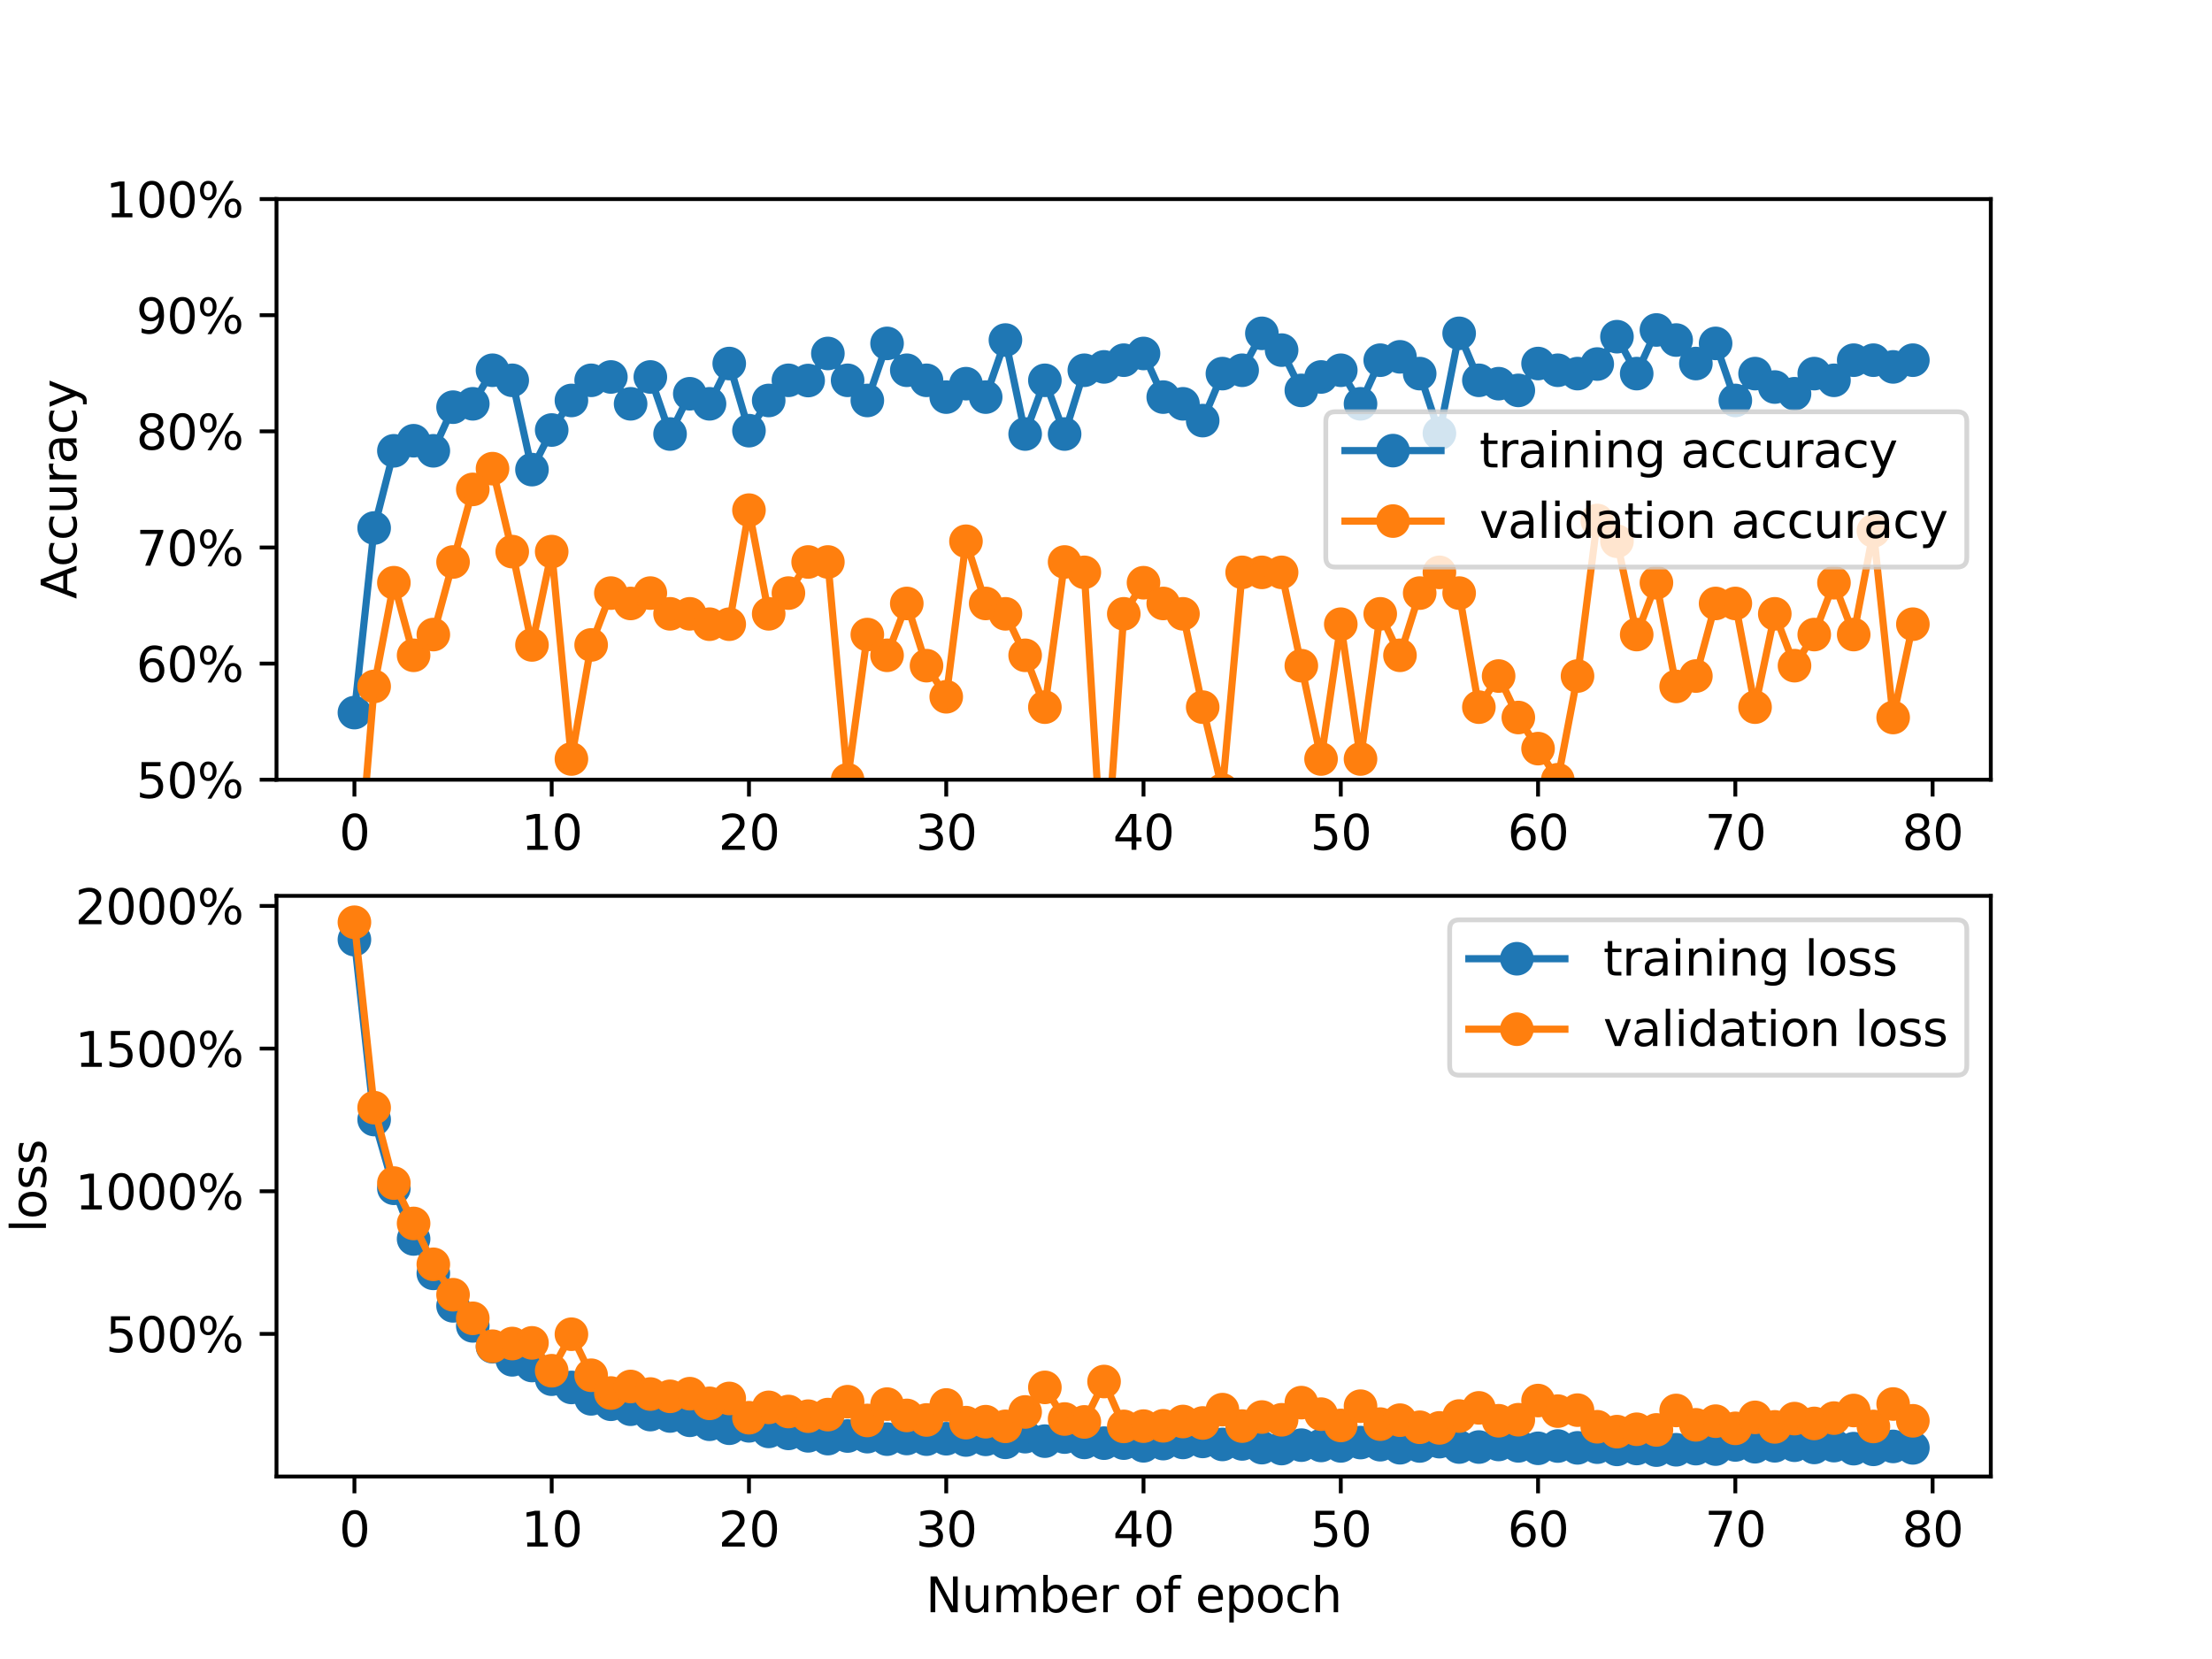 <?xml version="1.0" encoding="utf-8" standalone="no"?>
<!DOCTYPE svg PUBLIC "-//W3C//DTD SVG 1.1//EN"
  "http://www.w3.org/Graphics/SVG/1.1/DTD/svg11.dtd">
<svg xmlns:xlink="http://www.w3.org/1999/xlink" width="460.8pt" height="345.6pt" viewBox="0 0 460.8 345.6" xmlns="http://www.w3.org/2000/svg" version="1.1">
 <defs>
  <style type="text/css">*{stroke-linejoin: round; stroke-linecap: butt}</style>
 </defs>
 <g id="figure_1">
  <g id="patch_1">
   <path d="M 0 345.6 
L 460.8 345.6 
L 460.8 0 
L 0 0 
z
" style="fill: #ffffff"/>
  </g>
  <g id="axes_1">
   <g id="patch_2">
    <path d="M 57.6 162.432 
L 414.72 162.432 
L 414.72 41.472 
L 57.6 41.472 
z
" style="fill: #ffffff"/>
   </g>
   <g id="matplotlib.axis_1">
    <g id="xtick_1">
     <g id="line2d_1">
      <defs>
       <path id="mdc56ce892f" d="M 0 0 
L 0 3.5 
" style="stroke: #000000; stroke-width: 0.8"/>
      </defs>
      <g>
       <use xlink:href="#mdc56ce892f" x="73.833" y="162.432" style="stroke: #000000; stroke-width: 0.8"/>
      </g>
     </g>
     <g id="text_1">
      <!-- 0 -->
      <g transform="translate(70.651 177.03) scale(0.1 -0.1)">
       <defs>
        <path id="DejaVuSans-30" d="M 2034 4250 
Q 1547 4250 1301 3770 
Q 1056 3291 1056 2328 
Q 1056 1369 1301 889 
Q 1547 409 2034 409 
Q 2525 409 2770 889 
Q 3016 1369 3016 2328 
Q 3016 3291 2770 3770 
Q 2525 4250 2034 4250 
z
M 2034 4750 
Q 2819 4750 3233 4129 
Q 3647 3509 3647 2328 
Q 3647 1150 3233 529 
Q 2819 -91 2034 -91 
Q 1250 -91 836 529 
Q 422 1150 422 2328 
Q 422 3509 836 4129 
Q 1250 4750 2034 4750 
z
" transform="scale(0.016)"/>
       </defs>
       <use xlink:href="#DejaVuSans-30"/>
      </g>
     </g>
    </g>
    <g id="xtick_2">
     <g id="line2d_2">
      <g>
       <use xlink:href="#mdc56ce892f" x="114.928" y="162.432" style="stroke: #000000; stroke-width: 0.8"/>
      </g>
     </g>
     <g id="text_2">
      <!-- 10 -->
      <g transform="translate(108.566 177.03) scale(0.1 -0.1)">
       <defs>
        <path id="DejaVuSans-31" d="M 794 531 
L 1825 531 
L 1825 4091 
L 703 3866 
L 703 4441 
L 1819 4666 
L 2450 4666 
L 2450 531 
L 3481 531 
L 3481 0 
L 794 0 
L 794 531 
z
" transform="scale(0.016)"/>
       </defs>
       <use xlink:href="#DejaVuSans-31"/>
       <use xlink:href="#DejaVuSans-30" x="63.623"/>
      </g>
     </g>
    </g>
    <g id="xtick_3">
     <g id="line2d_3">
      <g>
       <use xlink:href="#mdc56ce892f" x="156.024" y="162.432" style="stroke: #000000; stroke-width: 0.8"/>
      </g>
     </g>
     <g id="text_3">
      <!-- 20 -->
      <g transform="translate(149.661 177.03) scale(0.1 -0.1)">
       <defs>
        <path id="DejaVuSans-32" d="M 1228 531 
L 3431 531 
L 3431 0 
L 469 0 
L 469 531 
Q 828 903 1448 1529 
Q 2069 2156 2228 2338 
Q 2531 2678 2651 2914 
Q 2772 3150 2772 3378 
Q 2772 3750 2511 3984 
Q 2250 4219 1831 4219 
Q 1534 4219 1204 4116 
Q 875 4013 500 3803 
L 500 4441 
Q 881 4594 1212 4672 
Q 1544 4750 1819 4750 
Q 2544 4750 2975 4387 
Q 3406 4025 3406 3419 
Q 3406 3131 3298 2873 
Q 3191 2616 2906 2266 
Q 2828 2175 2409 1742 
Q 1991 1309 1228 531 
z
" transform="scale(0.016)"/>
       </defs>
       <use xlink:href="#DejaVuSans-32"/>
       <use xlink:href="#DejaVuSans-30" x="63.623"/>
      </g>
     </g>
    </g>
    <g id="xtick_4">
     <g id="line2d_4">
      <g>
       <use xlink:href="#mdc56ce892f" x="197.119" y="162.432" style="stroke: #000000; stroke-width: 0.8"/>
      </g>
     </g>
     <g id="text_4">
      <!-- 30 -->
      <g transform="translate(190.757 177.03) scale(0.1 -0.1)">
       <defs>
        <path id="DejaVuSans-33" d="M 2597 2516 
Q 3050 2419 3304 2112 
Q 3559 1806 3559 1356 
Q 3559 666 3084 287 
Q 2609 -91 1734 -91 
Q 1441 -91 1130 -33 
Q 819 25 488 141 
L 488 750 
Q 750 597 1062 519 
Q 1375 441 1716 441 
Q 2309 441 2620 675 
Q 2931 909 2931 1356 
Q 2931 1769 2642 2001 
Q 2353 2234 1838 2234 
L 1294 2234 
L 1294 2753 
L 1863 2753 
Q 2328 2753 2575 2939 
Q 2822 3125 2822 3475 
Q 2822 3834 2567 4026 
Q 2313 4219 1838 4219 
Q 1578 4219 1281 4162 
Q 984 4106 628 3988 
L 628 4550 
Q 988 4650 1302 4700 
Q 1616 4750 1894 4750 
Q 2613 4750 3031 4423 
Q 3450 4097 3450 3541 
Q 3450 3153 3228 2886 
Q 3006 2619 2597 2516 
z
" transform="scale(0.016)"/>
       </defs>
       <use xlink:href="#DejaVuSans-33"/>
       <use xlink:href="#DejaVuSans-30" x="63.623"/>
      </g>
     </g>
    </g>
    <g id="xtick_5">
     <g id="line2d_5">
      <g>
       <use xlink:href="#mdc56ce892f" x="238.215" y="162.432" style="stroke: #000000; stroke-width: 0.8"/>
      </g>
     </g>
     <g id="text_5">
      <!-- 40 -->
      <g transform="translate(231.852 177.03) scale(0.1 -0.1)">
       <defs>
        <path id="DejaVuSans-34" d="M 2419 4116 
L 825 1625 
L 2419 1625 
L 2419 4116 
z
M 2253 4666 
L 3047 4666 
L 3047 1625 
L 3713 1625 
L 3713 1100 
L 3047 1100 
L 3047 0 
L 2419 0 
L 2419 1100 
L 313 1100 
L 313 1709 
L 2253 4666 
z
" transform="scale(0.016)"/>
       </defs>
       <use xlink:href="#DejaVuSans-34"/>
       <use xlink:href="#DejaVuSans-30" x="63.623"/>
      </g>
     </g>
    </g>
    <g id="xtick_6">
     <g id="line2d_6">
      <g>
       <use xlink:href="#mdc56ce892f" x="279.31" y="162.432" style="stroke: #000000; stroke-width: 0.8"/>
      </g>
     </g>
     <g id="text_6">
      <!-- 50 -->
      <g transform="translate(272.948 177.03) scale(0.1 -0.1)">
       <defs>
        <path id="DejaVuSans-35" d="M 691 4666 
L 3169 4666 
L 3169 4134 
L 1269 4134 
L 1269 2991 
Q 1406 3038 1543 3061 
Q 1681 3084 1819 3084 
Q 2600 3084 3056 2656 
Q 3513 2228 3513 1497 
Q 3513 744 3044 326 
Q 2575 -91 1722 -91 
Q 1428 -91 1123 -41 
Q 819 9 494 109 
L 494 744 
Q 775 591 1075 516 
Q 1375 441 1709 441 
Q 2250 441 2565 725 
Q 2881 1009 2881 1497 
Q 2881 1984 2565 2268 
Q 2250 2553 1709 2553 
Q 1456 2553 1204 2497 
Q 953 2441 691 2322 
L 691 4666 
z
" transform="scale(0.016)"/>
       </defs>
       <use xlink:href="#DejaVuSans-35"/>
       <use xlink:href="#DejaVuSans-30" x="63.623"/>
      </g>
     </g>
    </g>
    <g id="xtick_7">
     <g id="line2d_7">
      <g>
       <use xlink:href="#mdc56ce892f" x="320.406" y="162.432" style="stroke: #000000; stroke-width: 0.8"/>
      </g>
     </g>
     <g id="text_7">
      <!-- 60 -->
      <g transform="translate(314.043 177.03) scale(0.1 -0.1)">
       <defs>
        <path id="DejaVuSans-36" d="M 2113 2584 
Q 1688 2584 1439 2293 
Q 1191 2003 1191 1497 
Q 1191 994 1439 701 
Q 1688 409 2113 409 
Q 2538 409 2786 701 
Q 3034 994 3034 1497 
Q 3034 2003 2786 2293 
Q 2538 2584 2113 2584 
z
M 3366 4563 
L 3366 3988 
Q 3128 4100 2886 4159 
Q 2644 4219 2406 4219 
Q 1781 4219 1451 3797 
Q 1122 3375 1075 2522 
Q 1259 2794 1537 2939 
Q 1816 3084 2150 3084 
Q 2853 3084 3261 2657 
Q 3669 2231 3669 1497 
Q 3669 778 3244 343 
Q 2819 -91 2113 -91 
Q 1303 -91 875 529 
Q 447 1150 447 2328 
Q 447 3434 972 4092 
Q 1497 4750 2381 4750 
Q 2619 4750 2861 4703 
Q 3103 4656 3366 4563 
z
" transform="scale(0.016)"/>
       </defs>
       <use xlink:href="#DejaVuSans-36"/>
       <use xlink:href="#DejaVuSans-30" x="63.623"/>
      </g>
     </g>
    </g>
    <g id="xtick_8">
     <g id="line2d_8">
      <g>
       <use xlink:href="#mdc56ce892f" x="361.501" y="162.432" style="stroke: #000000; stroke-width: 0.8"/>
      </g>
     </g>
     <g id="text_8">
      <!-- 70 -->
      <g transform="translate(355.139 177.03) scale(0.1 -0.1)">
       <defs>
        <path id="DejaVuSans-37" d="M 525 4666 
L 3525 4666 
L 3525 4397 
L 1831 0 
L 1172 0 
L 2766 4134 
L 525 4134 
L 525 4666 
z
" transform="scale(0.016)"/>
       </defs>
       <use xlink:href="#DejaVuSans-37"/>
       <use xlink:href="#DejaVuSans-30" x="63.623"/>
      </g>
     </g>
    </g>
    <g id="xtick_9">
     <g id="line2d_9">
      <g>
       <use xlink:href="#mdc56ce892f" x="402.597" y="162.432" style="stroke: #000000; stroke-width: 0.8"/>
      </g>
     </g>
     <g id="text_9">
      <!-- 80 -->
      <g transform="translate(396.234 177.03) scale(0.1 -0.1)">
       <defs>
        <path id="DejaVuSans-38" d="M 2034 2216 
Q 1584 2216 1326 1975 
Q 1069 1734 1069 1313 
Q 1069 891 1326 650 
Q 1584 409 2034 409 
Q 2484 409 2743 651 
Q 3003 894 3003 1313 
Q 3003 1734 2745 1975 
Q 2488 2216 2034 2216 
z
M 1403 2484 
Q 997 2584 770 2862 
Q 544 3141 544 3541 
Q 544 4100 942 4425 
Q 1341 4750 2034 4750 
Q 2731 4750 3128 4425 
Q 3525 4100 3525 3541 
Q 3525 3141 3298 2862 
Q 3072 2584 2669 2484 
Q 3125 2378 3379 2068 
Q 3634 1759 3634 1313 
Q 3634 634 3220 271 
Q 2806 -91 2034 -91 
Q 1263 -91 848 271 
Q 434 634 434 1313 
Q 434 1759 690 2068 
Q 947 2378 1403 2484 
z
M 1172 3481 
Q 1172 3119 1398 2916 
Q 1625 2713 2034 2713 
Q 2441 2713 2670 2916 
Q 2900 3119 2900 3481 
Q 2900 3844 2670 4047 
Q 2441 4250 2034 4250 
Q 1625 4250 1398 4047 
Q 1172 3844 1172 3481 
z
" transform="scale(0.016)"/>
       </defs>
       <use xlink:href="#DejaVuSans-38"/>
       <use xlink:href="#DejaVuSans-30" x="63.623"/>
      </g>
     </g>
    </g>
   </g>
   <g id="matplotlib.axis_2">
    <g id="ytick_1">
     <g id="line2d_10">
      <defs>
       <path id="m980af346ad" d="M 0 0 
L -3.5 0 
" style="stroke: #000000; stroke-width: 0.8"/>
      </defs>
      <g>
       <use xlink:href="#m980af346ad" x="57.6" y="162.432" style="stroke: #000000; stroke-width: 0.8"/>
      </g>
     </g>
     <g id="text_10">
      <!-- 50% -->
      <g transform="translate(28.373 166.231) scale(0.1 -0.1)">
       <defs>
        <path id="DejaVuSans-25" d="M 4653 2053 
Q 4381 2053 4226 1822 
Q 4072 1591 4072 1178 
Q 4072 772 4226 539 
Q 4381 306 4653 306 
Q 4919 306 5073 539 
Q 5228 772 5228 1178 
Q 5228 1588 5073 1820 
Q 4919 2053 4653 2053 
z
M 4653 2450 
Q 5147 2450 5437 2106 
Q 5728 1763 5728 1178 
Q 5728 594 5436 251 
Q 5144 -91 4653 -91 
Q 4153 -91 3862 251 
Q 3572 594 3572 1178 
Q 3572 1766 3864 2108 
Q 4156 2450 4653 2450 
z
M 1428 4353 
Q 1159 4353 1004 4120 
Q 850 3888 850 3481 
Q 850 3069 1003 2837 
Q 1156 2606 1428 2606 
Q 1700 2606 1854 2837 
Q 2009 3069 2009 3481 
Q 2009 3884 1853 4118 
Q 1697 4353 1428 4353 
z
M 4250 4750 
L 4750 4750 
L 1831 -91 
L 1331 -91 
L 4250 4750 
z
M 1428 4750 
Q 1922 4750 2215 4408 
Q 2509 4066 2509 3481 
Q 2509 2891 2217 2550 
Q 1925 2209 1428 2209 
Q 931 2209 642 2551 
Q 353 2894 353 3481 
Q 353 4063 643 4406 
Q 934 4750 1428 4750 
z
" transform="scale(0.016)"/>
       </defs>
       <use xlink:href="#DejaVuSans-35"/>
       <use xlink:href="#DejaVuSans-30" x="63.623"/>
       <use xlink:href="#DejaVuSans-25" x="127.246"/>
      </g>
     </g>
    </g>
    <g id="ytick_2">
     <g id="line2d_11">
      <g>
       <use xlink:href="#m980af346ad" x="57.6" y="138.24" style="stroke: #000000; stroke-width: 0.8"/>
      </g>
     </g>
     <g id="text_11">
      <!-- 60% -->
      <g transform="translate(28.373 142.039) scale(0.1 -0.1)">
       <use xlink:href="#DejaVuSans-36"/>
       <use xlink:href="#DejaVuSans-30" x="63.623"/>
       <use xlink:href="#DejaVuSans-25" x="127.246"/>
      </g>
     </g>
    </g>
    <g id="ytick_3">
     <g id="line2d_12">
      <g>
       <use xlink:href="#m980af346ad" x="57.6" y="114.048" style="stroke: #000000; stroke-width: 0.8"/>
      </g>
     </g>
     <g id="text_12">
      <!-- 70% -->
      <g transform="translate(28.373 117.847) scale(0.1 -0.1)">
       <use xlink:href="#DejaVuSans-37"/>
       <use xlink:href="#DejaVuSans-30" x="63.623"/>
       <use xlink:href="#DejaVuSans-25" x="127.246"/>
      </g>
     </g>
    </g>
    <g id="ytick_4">
     <g id="line2d_13">
      <g>
       <use xlink:href="#m980af346ad" x="57.6" y="89.856" style="stroke: #000000; stroke-width: 0.8"/>
      </g>
     </g>
     <g id="text_13">
      <!-- 80% -->
      <g transform="translate(28.373 93.655) scale(0.1 -0.1)">
       <use xlink:href="#DejaVuSans-38"/>
       <use xlink:href="#DejaVuSans-30" x="63.623"/>
       <use xlink:href="#DejaVuSans-25" x="127.246"/>
      </g>
     </g>
    </g>
    <g id="ytick_5">
     <g id="line2d_14">
      <g>
       <use xlink:href="#m980af346ad" x="57.6" y="65.664" style="stroke: #000000; stroke-width: 0.8"/>
      </g>
     </g>
     <g id="text_14">
      <!-- 90% -->
      <g transform="translate(28.373 69.463) scale(0.1 -0.1)">
       <defs>
        <path id="DejaVuSans-39" d="M 703 97 
L 703 672 
Q 941 559 1184 500 
Q 1428 441 1663 441 
Q 2288 441 2617 861 
Q 2947 1281 2994 2138 
Q 2813 1869 2534 1725 
Q 2256 1581 1919 1581 
Q 1219 1581 811 2004 
Q 403 2428 403 3163 
Q 403 3881 828 4315 
Q 1253 4750 1959 4750 
Q 2769 4750 3195 4129 
Q 3622 3509 3622 2328 
Q 3622 1225 3098 567 
Q 2575 -91 1691 -91 
Q 1453 -91 1209 -44 
Q 966 3 703 97 
z
M 1959 2075 
Q 2384 2075 2632 2365 
Q 2881 2656 2881 3163 
Q 2881 3666 2632 3958 
Q 2384 4250 1959 4250 
Q 1534 4250 1286 3958 
Q 1038 3666 1038 3163 
Q 1038 2656 1286 2365 
Q 1534 2075 1959 2075 
z
" transform="scale(0.016)"/>
       </defs>
       <use xlink:href="#DejaVuSans-39"/>
       <use xlink:href="#DejaVuSans-30" x="63.623"/>
       <use xlink:href="#DejaVuSans-25" x="127.246"/>
      </g>
     </g>
    </g>
    <g id="ytick_6">
     <g id="line2d_15">
      <g>
       <use xlink:href="#m980af346ad" x="57.6" y="41.472" style="stroke: #000000; stroke-width: 0.8"/>
      </g>
     </g>
     <g id="text_15">
      <!-- 100% -->
      <g transform="translate(22.011 45.271) scale(0.1 -0.1)">
       <use xlink:href="#DejaVuSans-31"/>
       <use xlink:href="#DejaVuSans-30" x="63.623"/>
       <use xlink:href="#DejaVuSans-30" x="127.246"/>
       <use xlink:href="#DejaVuSans-25" x="190.869"/>
      </g>
     </g>
    </g>
    <g id="text_16">
     <!-- Accuracy -->
     <g transform="translate(15.931 124.78) rotate(-90) scale(0.1 -0.1)">
      <defs>
       <path id="DejaVuSans-41" d="M 2188 4044 
L 1331 1722 
L 3047 1722 
L 2188 4044 
z
M 1831 4666 
L 2547 4666 
L 4325 0 
L 3669 0 
L 3244 1197 
L 1141 1197 
L 716 0 
L 50 0 
L 1831 4666 
z
" transform="scale(0.016)"/>
       <path id="DejaVuSans-63" d="M 3122 3366 
L 3122 2828 
Q 2878 2963 2633 3030 
Q 2388 3097 2138 3097 
Q 1578 3097 1268 2742 
Q 959 2388 959 1747 
Q 959 1106 1268 751 
Q 1578 397 2138 397 
Q 2388 397 2633 464 
Q 2878 531 3122 666 
L 3122 134 
Q 2881 22 2623 -34 
Q 2366 -91 2075 -91 
Q 1284 -91 818 406 
Q 353 903 353 1747 
Q 353 2603 823 3093 
Q 1294 3584 2113 3584 
Q 2378 3584 2631 3529 
Q 2884 3475 3122 3366 
z
" transform="scale(0.016)"/>
       <path id="DejaVuSans-75" d="M 544 1381 
L 544 3500 
L 1119 3500 
L 1119 1403 
Q 1119 906 1312 657 
Q 1506 409 1894 409 
Q 2359 409 2629 706 
Q 2900 1003 2900 1516 
L 2900 3500 
L 3475 3500 
L 3475 0 
L 2900 0 
L 2900 538 
Q 2691 219 2414 64 
Q 2138 -91 1772 -91 
Q 1169 -91 856 284 
Q 544 659 544 1381 
z
M 1991 3584 
L 1991 3584 
z
" transform="scale(0.016)"/>
       <path id="DejaVuSans-72" d="M 2631 2963 
Q 2534 3019 2420 3045 
Q 2306 3072 2169 3072 
Q 1681 3072 1420 2755 
Q 1159 2438 1159 1844 
L 1159 0 
L 581 0 
L 581 3500 
L 1159 3500 
L 1159 2956 
Q 1341 3275 1631 3429 
Q 1922 3584 2338 3584 
Q 2397 3584 2469 3576 
Q 2541 3569 2628 3553 
L 2631 2963 
z
" transform="scale(0.016)"/>
       <path id="DejaVuSans-61" d="M 2194 1759 
Q 1497 1759 1228 1600 
Q 959 1441 959 1056 
Q 959 750 1161 570 
Q 1363 391 1709 391 
Q 2188 391 2477 730 
Q 2766 1069 2766 1631 
L 2766 1759 
L 2194 1759 
z
M 3341 1997 
L 3341 0 
L 2766 0 
L 2766 531 
Q 2569 213 2275 61 
Q 1981 -91 1556 -91 
Q 1019 -91 701 211 
Q 384 513 384 1019 
Q 384 1609 779 1909 
Q 1175 2209 1959 2209 
L 2766 2209 
L 2766 2266 
Q 2766 2663 2505 2880 
Q 2244 3097 1772 3097 
Q 1472 3097 1187 3025 
Q 903 2953 641 2809 
L 641 3341 
Q 956 3463 1253 3523 
Q 1550 3584 1831 3584 
Q 2591 3584 2966 3190 
Q 3341 2797 3341 1997 
z
" transform="scale(0.016)"/>
       <path id="DejaVuSans-79" d="M 2059 -325 
Q 1816 -950 1584 -1140 
Q 1353 -1331 966 -1331 
L 506 -1331 
L 506 -850 
L 844 -850 
Q 1081 -850 1212 -737 
Q 1344 -625 1503 -206 
L 1606 56 
L 191 3500 
L 800 3500 
L 1894 763 
L 2988 3500 
L 3597 3500 
L 2059 -325 
z
" transform="scale(0.016)"/>
      </defs>
      <use xlink:href="#DejaVuSans-41"/>
      <use xlink:href="#DejaVuSans-63" x="66.658"/>
      <use xlink:href="#DejaVuSans-63" x="121.639"/>
      <use xlink:href="#DejaVuSans-75" x="176.619"/>
      <use xlink:href="#DejaVuSans-72" x="239.998"/>
      <use xlink:href="#DejaVuSans-61" x="281.111"/>
      <use xlink:href="#DejaVuSans-63" x="342.391"/>
      <use xlink:href="#DejaVuSans-79" x="397.371"/>
     </g>
    </g>
   </g>
   <g id="line2d_16">
    <path d="M 73.833 148.448 
L 77.942 109.993 
L 82.052 93.911 
L 86.161 91.814 
L 90.271 93.911 
L 94.38 84.822 
L 98.49 84.123 
L 102.6 77.131 
L 106.709 79.228 
L 110.819 97.828 
L 114.928 89.581 
L 119.038 83.423 
L 123.147 79.228 
L 127.257 78.529 
L 131.366 84.123 
L 135.476 78.529 
L 139.586 90.415 
L 143.695 82.025 
L 147.805 84.123 
L 151.914 75.732 
L 156.024 89.716 
L 160.133 83.423 
L 164.243 79.228 
L 168.352 79.272 
L 172.462 73.635 
L 176.572 79.228 
L 180.681 83.423 
L 184.791 71.537 
L 188.9 77.131 
L 193.01 79.228 
L 197.119 82.724 
L 201.229 79.927 
L 205.338 82.724 
L 209.448 70.838 
L 213.557 90.415 
L 217.667 79.228 
L 221.777 90.415 
L 225.886 77.131 
L 229.996 76.432 
L 234.105 75.033 
L 238.215 73.635 
L 242.324 82.724 
L 246.434 84.123 
L 250.543 87.619 
L 254.653 77.83 
L 258.763 77.131 
L 262.872 69.44 
L 266.982 72.936 
L 271.091 81.326 
L 275.201 78.529 
L 279.31 77.131 
L 283.42 84.123 
L 287.529 75.033 
L 291.639 74.334 
L 295.748 77.83 
L 299.858 90.268 
L 303.968 69.44 
L 308.077 79.228 
L 312.187 79.927 
L 316.296 81.326 
L 320.406 75.732 
L 324.515 77.131 
L 328.625 77.83 
L 332.734 75.836 
L 336.844 70.139 
L 340.954 77.83 
L 345.063 68.74 
L 349.173 70.838 
L 353.282 75.732 
L 357.392 71.537 
L 361.501 83.423 
L 365.611 77.83 
L 369.72 80.627 
L 373.83 82.025 
L 377.94 77.83 
L 382.049 79.228 
L 386.159 75.033 
L 390.268 75.033 
L 394.378 76.432 
L 398.487 75.033 
" clip-path="url(#p7288610a7a)" style="fill: none; stroke: #1f77b4; stroke-width: 1.5; stroke-linecap: square"/>
    <defs>
     <path id="me04e634cce" d="M 0 3 
C 0.796 3 1.559 2.684 2.121 2.121 
C 2.684 1.559 3 0.796 3 0 
C 3 -0.796 2.684 -1.559 2.121 -2.121 
C 1.559 -2.684 0.796 -3 0 -3 
C -0.796 -3 -1.559 -2.684 -2.121 -2.121 
C -2.684 -1.559 -3 -0.796 -3 0 
C -3 0.796 -2.684 1.559 -2.121 2.121 
C -1.559 2.684 -0.796 3 0 3 
z
" style="stroke: #1f77b4"/>
    </defs>
    <g clip-path="url(#p7288610a7a)">
     <use xlink:href="#me04e634cce" x="73.833" y="148.448" style="fill: #1f77b4; stroke: #1f77b4"/>
     <use xlink:href="#me04e634cce" x="77.942" y="109.993" style="fill: #1f77b4; stroke: #1f77b4"/>
     <use xlink:href="#me04e634cce" x="82.052" y="93.911" style="fill: #1f77b4; stroke: #1f77b4"/>
     <use xlink:href="#me04e634cce" x="86.161" y="91.814" style="fill: #1f77b4; stroke: #1f77b4"/>
     <use xlink:href="#me04e634cce" x="90.271" y="93.911" style="fill: #1f77b4; stroke: #1f77b4"/>
     <use xlink:href="#me04e634cce" x="94.38" y="84.822" style="fill: #1f77b4; stroke: #1f77b4"/>
     <use xlink:href="#me04e634cce" x="98.49" y="84.123" style="fill: #1f77b4; stroke: #1f77b4"/>
     <use xlink:href="#me04e634cce" x="102.6" y="77.131" style="fill: #1f77b4; stroke: #1f77b4"/>
     <use xlink:href="#me04e634cce" x="106.709" y="79.228" style="fill: #1f77b4; stroke: #1f77b4"/>
     <use xlink:href="#me04e634cce" x="110.819" y="97.828" style="fill: #1f77b4; stroke: #1f77b4"/>
     <use xlink:href="#me04e634cce" x="114.928" y="89.581" style="fill: #1f77b4; stroke: #1f77b4"/>
     <use xlink:href="#me04e634cce" x="119.038" y="83.423" style="fill: #1f77b4; stroke: #1f77b4"/>
     <use xlink:href="#me04e634cce" x="123.147" y="79.228" style="fill: #1f77b4; stroke: #1f77b4"/>
     <use xlink:href="#me04e634cce" x="127.257" y="78.529" style="fill: #1f77b4; stroke: #1f77b4"/>
     <use xlink:href="#me04e634cce" x="131.366" y="84.123" style="fill: #1f77b4; stroke: #1f77b4"/>
     <use xlink:href="#me04e634cce" x="135.476" y="78.529" style="fill: #1f77b4; stroke: #1f77b4"/>
     <use xlink:href="#me04e634cce" x="139.586" y="90.415" style="fill: #1f77b4; stroke: #1f77b4"/>
     <use xlink:href="#me04e634cce" x="143.695" y="82.025" style="fill: #1f77b4; stroke: #1f77b4"/>
     <use xlink:href="#me04e634cce" x="147.805" y="84.123" style="fill: #1f77b4; stroke: #1f77b4"/>
     <use xlink:href="#me04e634cce" x="151.914" y="75.732" style="fill: #1f77b4; stroke: #1f77b4"/>
     <use xlink:href="#me04e634cce" x="156.024" y="89.716" style="fill: #1f77b4; stroke: #1f77b4"/>
     <use xlink:href="#me04e634cce" x="160.133" y="83.423" style="fill: #1f77b4; stroke: #1f77b4"/>
     <use xlink:href="#me04e634cce" x="164.243" y="79.228" style="fill: #1f77b4; stroke: #1f77b4"/>
     <use xlink:href="#me04e634cce" x="168.352" y="79.272" style="fill: #1f77b4; stroke: #1f77b4"/>
     <use xlink:href="#me04e634cce" x="172.462" y="73.635" style="fill: #1f77b4; stroke: #1f77b4"/>
     <use xlink:href="#me04e634cce" x="176.572" y="79.228" style="fill: #1f77b4; stroke: #1f77b4"/>
     <use xlink:href="#me04e634cce" x="180.681" y="83.423" style="fill: #1f77b4; stroke: #1f77b4"/>
     <use xlink:href="#me04e634cce" x="184.791" y="71.537" style="fill: #1f77b4; stroke: #1f77b4"/>
     <use xlink:href="#me04e634cce" x="188.9" y="77.131" style="fill: #1f77b4; stroke: #1f77b4"/>
     <use xlink:href="#me04e634cce" x="193.01" y="79.228" style="fill: #1f77b4; stroke: #1f77b4"/>
     <use xlink:href="#me04e634cce" x="197.119" y="82.724" style="fill: #1f77b4; stroke: #1f77b4"/>
     <use xlink:href="#me04e634cce" x="201.229" y="79.927" style="fill: #1f77b4; stroke: #1f77b4"/>
     <use xlink:href="#me04e634cce" x="205.338" y="82.724" style="fill: #1f77b4; stroke: #1f77b4"/>
     <use xlink:href="#me04e634cce" x="209.448" y="70.838" style="fill: #1f77b4; stroke: #1f77b4"/>
     <use xlink:href="#me04e634cce" x="213.557" y="90.415" style="fill: #1f77b4; stroke: #1f77b4"/>
     <use xlink:href="#me04e634cce" x="217.667" y="79.228" style="fill: #1f77b4; stroke: #1f77b4"/>
     <use xlink:href="#me04e634cce" x="221.777" y="90.415" style="fill: #1f77b4; stroke: #1f77b4"/>
     <use xlink:href="#me04e634cce" x="225.886" y="77.131" style="fill: #1f77b4; stroke: #1f77b4"/>
     <use xlink:href="#me04e634cce" x="229.996" y="76.432" style="fill: #1f77b4; stroke: #1f77b4"/>
     <use xlink:href="#me04e634cce" x="234.105" y="75.033" style="fill: #1f77b4; stroke: #1f77b4"/>
     <use xlink:href="#me04e634cce" x="238.215" y="73.635" style="fill: #1f77b4; stroke: #1f77b4"/>
     <use xlink:href="#me04e634cce" x="242.324" y="82.724" style="fill: #1f77b4; stroke: #1f77b4"/>
     <use xlink:href="#me04e634cce" x="246.434" y="84.123" style="fill: #1f77b4; stroke: #1f77b4"/>
     <use xlink:href="#me04e634cce" x="250.543" y="87.619" style="fill: #1f77b4; stroke: #1f77b4"/>
     <use xlink:href="#me04e634cce" x="254.653" y="77.83" style="fill: #1f77b4; stroke: #1f77b4"/>
     <use xlink:href="#me04e634cce" x="258.763" y="77.131" style="fill: #1f77b4; stroke: #1f77b4"/>
     <use xlink:href="#me04e634cce" x="262.872" y="69.44" style="fill: #1f77b4; stroke: #1f77b4"/>
     <use xlink:href="#me04e634cce" x="266.982" y="72.936" style="fill: #1f77b4; stroke: #1f77b4"/>
     <use xlink:href="#me04e634cce" x="271.091" y="81.326" style="fill: #1f77b4; stroke: #1f77b4"/>
     <use xlink:href="#me04e634cce" x="275.201" y="78.529" style="fill: #1f77b4; stroke: #1f77b4"/>
     <use xlink:href="#me04e634cce" x="279.31" y="77.131" style="fill: #1f77b4; stroke: #1f77b4"/>
     <use xlink:href="#me04e634cce" x="283.42" y="84.123" style="fill: #1f77b4; stroke: #1f77b4"/>
     <use xlink:href="#me04e634cce" x="287.529" y="75.033" style="fill: #1f77b4; stroke: #1f77b4"/>
     <use xlink:href="#me04e634cce" x="291.639" y="74.334" style="fill: #1f77b4; stroke: #1f77b4"/>
     <use xlink:href="#me04e634cce" x="295.748" y="77.83" style="fill: #1f77b4; stroke: #1f77b4"/>
     <use xlink:href="#me04e634cce" x="299.858" y="90.268" style="fill: #1f77b4; stroke: #1f77b4"/>
     <use xlink:href="#me04e634cce" x="303.968" y="69.44" style="fill: #1f77b4; stroke: #1f77b4"/>
     <use xlink:href="#me04e634cce" x="308.077" y="79.228" style="fill: #1f77b4; stroke: #1f77b4"/>
     <use xlink:href="#me04e634cce" x="312.187" y="79.927" style="fill: #1f77b4; stroke: #1f77b4"/>
     <use xlink:href="#me04e634cce" x="316.296" y="81.326" style="fill: #1f77b4; stroke: #1f77b4"/>
     <use xlink:href="#me04e634cce" x="320.406" y="75.732" style="fill: #1f77b4; stroke: #1f77b4"/>
     <use xlink:href="#me04e634cce" x="324.515" y="77.131" style="fill: #1f77b4; stroke: #1f77b4"/>
     <use xlink:href="#me04e634cce" x="328.625" y="77.83" style="fill: #1f77b4; stroke: #1f77b4"/>
     <use xlink:href="#me04e634cce" x="332.734" y="75.836" style="fill: #1f77b4; stroke: #1f77b4"/>
     <use xlink:href="#me04e634cce" x="336.844" y="70.139" style="fill: #1f77b4; stroke: #1f77b4"/>
     <use xlink:href="#me04e634cce" x="340.954" y="77.83" style="fill: #1f77b4; stroke: #1f77b4"/>
     <use xlink:href="#me04e634cce" x="345.063" y="68.74" style="fill: #1f77b4; stroke: #1f77b4"/>
     <use xlink:href="#me04e634cce" x="349.173" y="70.838" style="fill: #1f77b4; stroke: #1f77b4"/>
     <use xlink:href="#me04e634cce" x="353.282" y="75.732" style="fill: #1f77b4; stroke: #1f77b4"/>
     <use xlink:href="#me04e634cce" x="357.392" y="71.537" style="fill: #1f77b4; stroke: #1f77b4"/>
     <use xlink:href="#me04e634cce" x="361.501" y="83.423" style="fill: #1f77b4; stroke: #1f77b4"/>
     <use xlink:href="#me04e634cce" x="365.611" y="77.83" style="fill: #1f77b4; stroke: #1f77b4"/>
     <use xlink:href="#me04e634cce" x="369.72" y="80.627" style="fill: #1f77b4; stroke: #1f77b4"/>
     <use xlink:href="#me04e634cce" x="373.83" y="82.025" style="fill: #1f77b4; stroke: #1f77b4"/>
     <use xlink:href="#me04e634cce" x="377.94" y="77.83" style="fill: #1f77b4; stroke: #1f77b4"/>
     <use xlink:href="#me04e634cce" x="382.049" y="79.228" style="fill: #1f77b4; stroke: #1f77b4"/>
     <use xlink:href="#me04e634cce" x="386.159" y="75.033" style="fill: #1f77b4; stroke: #1f77b4"/>
     <use xlink:href="#me04e634cce" x="390.268" y="75.033" style="fill: #1f77b4; stroke: #1f77b4"/>
     <use xlink:href="#me04e634cce" x="394.378" y="76.432" style="fill: #1f77b4; stroke: #1f77b4"/>
     <use xlink:href="#me04e634cce" x="398.487" y="75.033" style="fill: #1f77b4; stroke: #1f77b4"/>
    </g>
   </g>
   <g id="line2d_17">
    <path d="M 73.833 192.672 
L 77.942 142.992 
L 82.052 121.392 
L 86.161 136.512 
L 90.271 132.192 
L 94.38 117.072 
L 98.49 101.952 
L 102.6 97.632 
L 106.709 114.912 
L 110.819 134.352 
L 114.928 114.912 
L 119.038 158.112 
L 123.147 134.352 
L 127.257 123.552 
L 131.366 125.712 
L 135.476 123.552 
L 139.586 127.872 
L 143.695 127.872 
L 147.805 130.032 
L 151.914 130.032 
L 156.024 106.272 
L 160.133 127.872 
L 164.243 123.552 
L 168.352 117.072 
L 172.462 117.072 
L 176.572 162.432 
L 180.681 132.192 
L 184.791 136.512 
L 188.9 125.712 
L 193.01 138.672 
L 197.119 145.152 
L 201.229 112.752 
L 205.338 125.712 
L 209.448 127.872 
L 213.557 136.512 
L 217.667 147.312 
L 221.777 117.072 
L 225.886 119.232 
L 229.996 186.192 
L 234.105 127.872 
L 238.215 121.392 
L 242.324 125.712 
L 246.434 127.872 
L 250.543 147.312 
L 254.653 164.592 
L 258.763 119.232 
L 262.872 119.232 
L 266.982 119.232 
L 271.091 138.672 
L 275.201 158.112 
L 279.31 130.032 
L 283.42 158.112 
L 287.529 127.872 
L 291.639 136.512 
L 295.748 123.552 
L 299.858 119.232 
L 303.968 123.552 
L 308.077 147.312 
L 312.187 140.832 
L 316.296 149.472 
L 320.406 155.952 
L 324.515 162.432 
L 328.625 140.832 
L 332.734 108.432 
L 336.844 112.752 
L 340.954 132.192 
L 345.063 121.392 
L 349.173 142.992 
L 353.282 140.832 
L 357.392 125.712 
L 361.501 125.712 
L 365.611 147.312 
L 369.72 127.872 
L 373.83 138.672 
L 377.94 132.192 
L 382.049 121.392 
L 386.159 132.192 
L 390.268 110.592 
L 394.378 149.472 
L 398.487 130.032 
" clip-path="url(#p7288610a7a)" style="fill: none; stroke: #ff7f0e; stroke-width: 1.5; stroke-linecap: square"/>
    <defs>
     <path id="m4f63bc0e1e" d="M 0 3 
C 0.796 3 1.559 2.684 2.121 2.121 
C 2.684 1.559 3 0.796 3 0 
C 3 -0.796 2.684 -1.559 2.121 -2.121 
C 1.559 -2.684 0.796 -3 0 -3 
C -0.796 -3 -1.559 -2.684 -2.121 -2.121 
C -2.684 -1.559 -3 -0.796 -3 0 
C -3 0.796 -2.684 1.559 -2.121 2.121 
C -1.559 2.684 -0.796 3 0 3 
z
" style="stroke: #ff7f0e"/>
    </defs>
    <g clip-path="url(#p7288610a7a)">
     <use xlink:href="#m4f63bc0e1e" x="73.833" y="192.672" style="fill: #ff7f0e; stroke: #ff7f0e"/>
     <use xlink:href="#m4f63bc0e1e" x="77.942" y="142.992" style="fill: #ff7f0e; stroke: #ff7f0e"/>
     <use xlink:href="#m4f63bc0e1e" x="82.052" y="121.392" style="fill: #ff7f0e; stroke: #ff7f0e"/>
     <use xlink:href="#m4f63bc0e1e" x="86.161" y="136.512" style="fill: #ff7f0e; stroke: #ff7f0e"/>
     <use xlink:href="#m4f63bc0e1e" x="90.271" y="132.192" style="fill: #ff7f0e; stroke: #ff7f0e"/>
     <use xlink:href="#m4f63bc0e1e" x="94.38" y="117.072" style="fill: #ff7f0e; stroke: #ff7f0e"/>
     <use xlink:href="#m4f63bc0e1e" x="98.49" y="101.952" style="fill: #ff7f0e; stroke: #ff7f0e"/>
     <use xlink:href="#m4f63bc0e1e" x="102.6" y="97.632" style="fill: #ff7f0e; stroke: #ff7f0e"/>
     <use xlink:href="#m4f63bc0e1e" x="106.709" y="114.912" style="fill: #ff7f0e; stroke: #ff7f0e"/>
     <use xlink:href="#m4f63bc0e1e" x="110.819" y="134.352" style="fill: #ff7f0e; stroke: #ff7f0e"/>
     <use xlink:href="#m4f63bc0e1e" x="114.928" y="114.912" style="fill: #ff7f0e; stroke: #ff7f0e"/>
     <use xlink:href="#m4f63bc0e1e" x="119.038" y="158.112" style="fill: #ff7f0e; stroke: #ff7f0e"/>
     <use xlink:href="#m4f63bc0e1e" x="123.147" y="134.352" style="fill: #ff7f0e; stroke: #ff7f0e"/>
     <use xlink:href="#m4f63bc0e1e" x="127.257" y="123.552" style="fill: #ff7f0e; stroke: #ff7f0e"/>
     <use xlink:href="#m4f63bc0e1e" x="131.366" y="125.712" style="fill: #ff7f0e; stroke: #ff7f0e"/>
     <use xlink:href="#m4f63bc0e1e" x="135.476" y="123.552" style="fill: #ff7f0e; stroke: #ff7f0e"/>
     <use xlink:href="#m4f63bc0e1e" x="139.586" y="127.872" style="fill: #ff7f0e; stroke: #ff7f0e"/>
     <use xlink:href="#m4f63bc0e1e" x="143.695" y="127.872" style="fill: #ff7f0e; stroke: #ff7f0e"/>
     <use xlink:href="#m4f63bc0e1e" x="147.805" y="130.032" style="fill: #ff7f0e; stroke: #ff7f0e"/>
     <use xlink:href="#m4f63bc0e1e" x="151.914" y="130.032" style="fill: #ff7f0e; stroke: #ff7f0e"/>
     <use xlink:href="#m4f63bc0e1e" x="156.024" y="106.272" style="fill: #ff7f0e; stroke: #ff7f0e"/>
     <use xlink:href="#m4f63bc0e1e" x="160.133" y="127.872" style="fill: #ff7f0e; stroke: #ff7f0e"/>
     <use xlink:href="#m4f63bc0e1e" x="164.243" y="123.552" style="fill: #ff7f0e; stroke: #ff7f0e"/>
     <use xlink:href="#m4f63bc0e1e" x="168.352" y="117.072" style="fill: #ff7f0e; stroke: #ff7f0e"/>
     <use xlink:href="#m4f63bc0e1e" x="172.462" y="117.072" style="fill: #ff7f0e; stroke: #ff7f0e"/>
     <use xlink:href="#m4f63bc0e1e" x="176.572" y="162.432" style="fill: #ff7f0e; stroke: #ff7f0e"/>
     <use xlink:href="#m4f63bc0e1e" x="180.681" y="132.192" style="fill: #ff7f0e; stroke: #ff7f0e"/>
     <use xlink:href="#m4f63bc0e1e" x="184.791" y="136.512" style="fill: #ff7f0e; stroke: #ff7f0e"/>
     <use xlink:href="#m4f63bc0e1e" x="188.9" y="125.712" style="fill: #ff7f0e; stroke: #ff7f0e"/>
     <use xlink:href="#m4f63bc0e1e" x="193.01" y="138.672" style="fill: #ff7f0e; stroke: #ff7f0e"/>
     <use xlink:href="#m4f63bc0e1e" x="197.119" y="145.152" style="fill: #ff7f0e; stroke: #ff7f0e"/>
     <use xlink:href="#m4f63bc0e1e" x="201.229" y="112.752" style="fill: #ff7f0e; stroke: #ff7f0e"/>
     <use xlink:href="#m4f63bc0e1e" x="205.338" y="125.712" style="fill: #ff7f0e; stroke: #ff7f0e"/>
     <use xlink:href="#m4f63bc0e1e" x="209.448" y="127.872" style="fill: #ff7f0e; stroke: #ff7f0e"/>
     <use xlink:href="#m4f63bc0e1e" x="213.557" y="136.512" style="fill: #ff7f0e; stroke: #ff7f0e"/>
     <use xlink:href="#m4f63bc0e1e" x="217.667" y="147.312" style="fill: #ff7f0e; stroke: #ff7f0e"/>
     <use xlink:href="#m4f63bc0e1e" x="221.777" y="117.072" style="fill: #ff7f0e; stroke: #ff7f0e"/>
     <use xlink:href="#m4f63bc0e1e" x="225.886" y="119.232" style="fill: #ff7f0e; stroke: #ff7f0e"/>
     <use xlink:href="#m4f63bc0e1e" x="229.996" y="186.192" style="fill: #ff7f0e; stroke: #ff7f0e"/>
     <use xlink:href="#m4f63bc0e1e" x="234.105" y="127.872" style="fill: #ff7f0e; stroke: #ff7f0e"/>
     <use xlink:href="#m4f63bc0e1e" x="238.215" y="121.392" style="fill: #ff7f0e; stroke: #ff7f0e"/>
     <use xlink:href="#m4f63bc0e1e" x="242.324" y="125.712" style="fill: #ff7f0e; stroke: #ff7f0e"/>
     <use xlink:href="#m4f63bc0e1e" x="246.434" y="127.872" style="fill: #ff7f0e; stroke: #ff7f0e"/>
     <use xlink:href="#m4f63bc0e1e" x="250.543" y="147.312" style="fill: #ff7f0e; stroke: #ff7f0e"/>
     <use xlink:href="#m4f63bc0e1e" x="254.653" y="164.592" style="fill: #ff7f0e; stroke: #ff7f0e"/>
     <use xlink:href="#m4f63bc0e1e" x="258.763" y="119.232" style="fill: #ff7f0e; stroke: #ff7f0e"/>
     <use xlink:href="#m4f63bc0e1e" x="262.872" y="119.232" style="fill: #ff7f0e; stroke: #ff7f0e"/>
     <use xlink:href="#m4f63bc0e1e" x="266.982" y="119.232" style="fill: #ff7f0e; stroke: #ff7f0e"/>
     <use xlink:href="#m4f63bc0e1e" x="271.091" y="138.672" style="fill: #ff7f0e; stroke: #ff7f0e"/>
     <use xlink:href="#m4f63bc0e1e" x="275.201" y="158.112" style="fill: #ff7f0e; stroke: #ff7f0e"/>
     <use xlink:href="#m4f63bc0e1e" x="279.31" y="130.032" style="fill: #ff7f0e; stroke: #ff7f0e"/>
     <use xlink:href="#m4f63bc0e1e" x="283.42" y="158.112" style="fill: #ff7f0e; stroke: #ff7f0e"/>
     <use xlink:href="#m4f63bc0e1e" x="287.529" y="127.872" style="fill: #ff7f0e; stroke: #ff7f0e"/>
     <use xlink:href="#m4f63bc0e1e" x="291.639" y="136.512" style="fill: #ff7f0e; stroke: #ff7f0e"/>
     <use xlink:href="#m4f63bc0e1e" x="295.748" y="123.552" style="fill: #ff7f0e; stroke: #ff7f0e"/>
     <use xlink:href="#m4f63bc0e1e" x="299.858" y="119.232" style="fill: #ff7f0e; stroke: #ff7f0e"/>
     <use xlink:href="#m4f63bc0e1e" x="303.968" y="123.552" style="fill: #ff7f0e; stroke: #ff7f0e"/>
     <use xlink:href="#m4f63bc0e1e" x="308.077" y="147.312" style="fill: #ff7f0e; stroke: #ff7f0e"/>
     <use xlink:href="#m4f63bc0e1e" x="312.187" y="140.832" style="fill: #ff7f0e; stroke: #ff7f0e"/>
     <use xlink:href="#m4f63bc0e1e" x="316.296" y="149.472" style="fill: #ff7f0e; stroke: #ff7f0e"/>
     <use xlink:href="#m4f63bc0e1e" x="320.406" y="155.952" style="fill: #ff7f0e; stroke: #ff7f0e"/>
     <use xlink:href="#m4f63bc0e1e" x="324.515" y="162.432" style="fill: #ff7f0e; stroke: #ff7f0e"/>
     <use xlink:href="#m4f63bc0e1e" x="328.625" y="140.832" style="fill: #ff7f0e; stroke: #ff7f0e"/>
     <use xlink:href="#m4f63bc0e1e" x="332.734" y="108.432" style="fill: #ff7f0e; stroke: #ff7f0e"/>
     <use xlink:href="#m4f63bc0e1e" x="336.844" y="112.752" style="fill: #ff7f0e; stroke: #ff7f0e"/>
     <use xlink:href="#m4f63bc0e1e" x="340.954" y="132.192" style="fill: #ff7f0e; stroke: #ff7f0e"/>
     <use xlink:href="#m4f63bc0e1e" x="345.063" y="121.392" style="fill: #ff7f0e; stroke: #ff7f0e"/>
     <use xlink:href="#m4f63bc0e1e" x="349.173" y="142.992" style="fill: #ff7f0e; stroke: #ff7f0e"/>
     <use xlink:href="#m4f63bc0e1e" x="353.282" y="140.832" style="fill: #ff7f0e; stroke: #ff7f0e"/>
     <use xlink:href="#m4f63bc0e1e" x="357.392" y="125.712" style="fill: #ff7f0e; stroke: #ff7f0e"/>
     <use xlink:href="#m4f63bc0e1e" x="361.501" y="125.712" style="fill: #ff7f0e; stroke: #ff7f0e"/>
     <use xlink:href="#m4f63bc0e1e" x="365.611" y="147.312" style="fill: #ff7f0e; stroke: #ff7f0e"/>
     <use xlink:href="#m4f63bc0e1e" x="369.72" y="127.872" style="fill: #ff7f0e; stroke: #ff7f0e"/>
     <use xlink:href="#m4f63bc0e1e" x="373.83" y="138.672" style="fill: #ff7f0e; stroke: #ff7f0e"/>
     <use xlink:href="#m4f63bc0e1e" x="377.94" y="132.192" style="fill: #ff7f0e; stroke: #ff7f0e"/>
     <use xlink:href="#m4f63bc0e1e" x="382.049" y="121.392" style="fill: #ff7f0e; stroke: #ff7f0e"/>
     <use xlink:href="#m4f63bc0e1e" x="386.159" y="132.192" style="fill: #ff7f0e; stroke: #ff7f0e"/>
     <use xlink:href="#m4f63bc0e1e" x="390.268" y="110.592" style="fill: #ff7f0e; stroke: #ff7f0e"/>
     <use xlink:href="#m4f63bc0e1e" x="394.378" y="149.472" style="fill: #ff7f0e; stroke: #ff7f0e"/>
     <use xlink:href="#m4f63bc0e1e" x="398.487" y="130.032" style="fill: #ff7f0e; stroke: #ff7f0e"/>
    </g>
   </g>
   <g id="patch_3">
    <path d="M 57.6 162.432 
L 57.6 41.472 
" style="fill: none; stroke: #000000; stroke-width: 0.8; stroke-linejoin: miter; stroke-linecap: square"/>
   </g>
   <g id="patch_4">
    <path d="M 414.72 162.432 
L 414.72 41.472 
" style="fill: none; stroke: #000000; stroke-width: 0.8; stroke-linejoin: miter; stroke-linecap: square"/>
   </g>
   <g id="patch_5">
    <path d="M 57.6 162.432 
L 414.72 162.432 
" style="fill: none; stroke: #000000; stroke-width: 0.8; stroke-linejoin: miter; stroke-linecap: square"/>
   </g>
   <g id="patch_6">
    <path d="M 57.6 41.472 
L 414.72 41.472 
" style="fill: none; stroke: #000000; stroke-width: 0.8; stroke-linejoin: miter; stroke-linecap: square"/>
   </g>
   <g id="legend_1">
    <g id="patch_7">
     <path d="M 278.189 118.13 
L 407.72 118.13 
Q 409.72 118.13 409.72 116.13 
L 409.72 87.774 
Q 409.72 85.774 407.72 85.774 
L 278.189 85.774 
Q 276.189 85.774 276.189 87.774 
L 276.189 116.13 
Q 276.189 118.13 278.189 118.13 
z
" style="fill: #ffffff; opacity: 0.8; stroke: #cccccc; stroke-linejoin: miter"/>
    </g>
    <g id="line2d_18">
     <path d="M 280.189 93.872 
L 290.189 93.872 
L 300.189 93.872 
" style="fill: none; stroke: #1f77b4; stroke-width: 1.5; stroke-linecap: square"/>
     <g>
      <use xlink:href="#me04e634cce" x="290.189" y="93.872" style="fill: #1f77b4; stroke: #1f77b4"/>
     </g>
    </g>
    <g id="text_17">
     <!-- training accuracy -->
     <g transform="translate(308.189 97.372) scale(0.1 -0.1)">
      <defs>
       <path id="DejaVuSans-74" d="M 1172 4494 
L 1172 3500 
L 2356 3500 
L 2356 3053 
L 1172 3053 
L 1172 1153 
Q 1172 725 1289 603 
Q 1406 481 1766 481 
L 2356 481 
L 2356 0 
L 1766 0 
Q 1100 0 847 248 
Q 594 497 594 1153 
L 594 3053 
L 172 3053 
L 172 3500 
L 594 3500 
L 594 4494 
L 1172 4494 
z
" transform="scale(0.016)"/>
       <path id="DejaVuSans-69" d="M 603 3500 
L 1178 3500 
L 1178 0 
L 603 0 
L 603 3500 
z
M 603 4863 
L 1178 4863 
L 1178 4134 
L 603 4134 
L 603 4863 
z
" transform="scale(0.016)"/>
       <path id="DejaVuSans-6e" d="M 3513 2113 
L 3513 0 
L 2938 0 
L 2938 2094 
Q 2938 2591 2744 2837 
Q 2550 3084 2163 3084 
Q 1697 3084 1428 2787 
Q 1159 2491 1159 1978 
L 1159 0 
L 581 0 
L 581 3500 
L 1159 3500 
L 1159 2956 
Q 1366 3272 1645 3428 
Q 1925 3584 2291 3584 
Q 2894 3584 3203 3211 
Q 3513 2838 3513 2113 
z
" transform="scale(0.016)"/>
       <path id="DejaVuSans-67" d="M 2906 1791 
Q 2906 2416 2648 2759 
Q 2391 3103 1925 3103 
Q 1463 3103 1205 2759 
Q 947 2416 947 1791 
Q 947 1169 1205 825 
Q 1463 481 1925 481 
Q 2391 481 2648 825 
Q 2906 1169 2906 1791 
z
M 3481 434 
Q 3481 -459 3084 -895 
Q 2688 -1331 1869 -1331 
Q 1566 -1331 1297 -1286 
Q 1028 -1241 775 -1147 
L 775 -588 
Q 1028 -725 1275 -790 
Q 1522 -856 1778 -856 
Q 2344 -856 2625 -561 
Q 2906 -266 2906 331 
L 2906 616 
Q 2728 306 2450 153 
Q 2172 0 1784 0 
Q 1141 0 747 490 
Q 353 981 353 1791 
Q 353 2603 747 3093 
Q 1141 3584 1784 3584 
Q 2172 3584 2450 3431 
Q 2728 3278 2906 2969 
L 2906 3500 
L 3481 3500 
L 3481 434 
z
" transform="scale(0.016)"/>
       <path id="DejaVuSans-20" transform="scale(0.016)"/>
      </defs>
      <use xlink:href="#DejaVuSans-74"/>
      <use xlink:href="#DejaVuSans-72" x="39.209"/>
      <use xlink:href="#DejaVuSans-61" x="80.322"/>
      <use xlink:href="#DejaVuSans-69" x="141.602"/>
      <use xlink:href="#DejaVuSans-6e" x="169.385"/>
      <use xlink:href="#DejaVuSans-69" x="232.764"/>
      <use xlink:href="#DejaVuSans-6e" x="260.547"/>
      <use xlink:href="#DejaVuSans-67" x="323.926"/>
      <use xlink:href="#DejaVuSans-20" x="387.402"/>
      <use xlink:href="#DejaVuSans-61" x="419.189"/>
      <use xlink:href="#DejaVuSans-63" x="480.469"/>
      <use xlink:href="#DejaVuSans-63" x="535.449"/>
      <use xlink:href="#DejaVuSans-75" x="590.43"/>
      <use xlink:href="#DejaVuSans-72" x="653.809"/>
      <use xlink:href="#DejaVuSans-61" x="694.922"/>
      <use xlink:href="#DejaVuSans-63" x="756.201"/>
      <use xlink:href="#DejaVuSans-79" x="811.182"/>
     </g>
    </g>
    <g id="line2d_19">
     <path d="M 280.189 108.55 
L 290.189 108.55 
L 300.189 108.55 
" style="fill: none; stroke: #ff7f0e; stroke-width: 1.5; stroke-linecap: square"/>
     <g>
      <use xlink:href="#m4f63bc0e1e" x="290.189" y="108.55" style="fill: #ff7f0e; stroke: #ff7f0e"/>
     </g>
    </g>
    <g id="text_18">
     <!-- validation accuracy -->
     <g transform="translate(308.189 112.05) scale(0.1 -0.1)">
      <defs>
       <path id="DejaVuSans-76" d="M 191 3500 
L 800 3500 
L 1894 563 
L 2988 3500 
L 3597 3500 
L 2284 0 
L 1503 0 
L 191 3500 
z
" transform="scale(0.016)"/>
       <path id="DejaVuSans-6c" d="M 603 4863 
L 1178 4863 
L 1178 0 
L 603 0 
L 603 4863 
z
" transform="scale(0.016)"/>
       <path id="DejaVuSans-64" d="M 2906 2969 
L 2906 4863 
L 3481 4863 
L 3481 0 
L 2906 0 
L 2906 525 
Q 2725 213 2448 61 
Q 2172 -91 1784 -91 
Q 1150 -91 751 415 
Q 353 922 353 1747 
Q 353 2572 751 3078 
Q 1150 3584 1784 3584 
Q 2172 3584 2448 3432 
Q 2725 3281 2906 2969 
z
M 947 1747 
Q 947 1113 1208 752 
Q 1469 391 1925 391 
Q 2381 391 2643 752 
Q 2906 1113 2906 1747 
Q 2906 2381 2643 2742 
Q 2381 3103 1925 3103 
Q 1469 3103 1208 2742 
Q 947 2381 947 1747 
z
" transform="scale(0.016)"/>
       <path id="DejaVuSans-6f" d="M 1959 3097 
Q 1497 3097 1228 2736 
Q 959 2375 959 1747 
Q 959 1119 1226 758 
Q 1494 397 1959 397 
Q 2419 397 2687 759 
Q 2956 1122 2956 1747 
Q 2956 2369 2687 2733 
Q 2419 3097 1959 3097 
z
M 1959 3584 
Q 2709 3584 3137 3096 
Q 3566 2609 3566 1747 
Q 3566 888 3137 398 
Q 2709 -91 1959 -91 
Q 1206 -91 779 398 
Q 353 888 353 1747 
Q 353 2609 779 3096 
Q 1206 3584 1959 3584 
z
" transform="scale(0.016)"/>
      </defs>
      <use xlink:href="#DejaVuSans-76"/>
      <use xlink:href="#DejaVuSans-61" x="59.18"/>
      <use xlink:href="#DejaVuSans-6c" x="120.459"/>
      <use xlink:href="#DejaVuSans-69" x="148.242"/>
      <use xlink:href="#DejaVuSans-64" x="176.025"/>
      <use xlink:href="#DejaVuSans-61" x="239.502"/>
      <use xlink:href="#DejaVuSans-74" x="300.781"/>
      <use xlink:href="#DejaVuSans-69" x="339.99"/>
      <use xlink:href="#DejaVuSans-6f" x="367.773"/>
      <use xlink:href="#DejaVuSans-6e" x="428.955"/>
      <use xlink:href="#DejaVuSans-20" x="492.334"/>
      <use xlink:href="#DejaVuSans-61" x="524.121"/>
      <use xlink:href="#DejaVuSans-63" x="585.4"/>
      <use xlink:href="#DejaVuSans-63" x="640.381"/>
      <use xlink:href="#DejaVuSans-75" x="695.361"/>
      <use xlink:href="#DejaVuSans-72" x="758.74"/>
      <use xlink:href="#DejaVuSans-61" x="799.854"/>
      <use xlink:href="#DejaVuSans-63" x="861.133"/>
      <use xlink:href="#DejaVuSans-79" x="916.113"/>
     </g>
    </g>
   </g>
  </g>
  <g id="axes_2">
   <g id="patch_8">
    <path d="M 57.6 307.584 
L 414.72 307.584 
L 414.72 186.624 
L 57.6 186.624 
z
" style="fill: #ffffff"/>
   </g>
   <g id="matplotlib.axis_3">
    <g id="xtick_10">
     <g id="line2d_20">
      <g>
       <use xlink:href="#mdc56ce892f" x="73.833" y="307.584" style="stroke: #000000; stroke-width: 0.8"/>
      </g>
     </g>
     <g id="text_19">
      <!-- 0 -->
      <g transform="translate(70.651 322.182) scale(0.1 -0.1)">
       <use xlink:href="#DejaVuSans-30"/>
      </g>
     </g>
    </g>
    <g id="xtick_11">
     <g id="line2d_21">
      <g>
       <use xlink:href="#mdc56ce892f" x="114.928" y="307.584" style="stroke: #000000; stroke-width: 0.8"/>
      </g>
     </g>
     <g id="text_20">
      <!-- 10 -->
      <g transform="translate(108.566 322.182) scale(0.1 -0.1)">
       <use xlink:href="#DejaVuSans-31"/>
       <use xlink:href="#DejaVuSans-30" x="63.623"/>
      </g>
     </g>
    </g>
    <g id="xtick_12">
     <g id="line2d_22">
      <g>
       <use xlink:href="#mdc56ce892f" x="156.024" y="307.584" style="stroke: #000000; stroke-width: 0.8"/>
      </g>
     </g>
     <g id="text_21">
      <!-- 20 -->
      <g transform="translate(149.661 322.182) scale(0.1 -0.1)">
       <use xlink:href="#DejaVuSans-32"/>
       <use xlink:href="#DejaVuSans-30" x="63.623"/>
      </g>
     </g>
    </g>
    <g id="xtick_13">
     <g id="line2d_23">
      <g>
       <use xlink:href="#mdc56ce892f" x="197.119" y="307.584" style="stroke: #000000; stroke-width: 0.8"/>
      </g>
     </g>
     <g id="text_22">
      <!-- 30 -->
      <g transform="translate(190.757 322.182) scale(0.1 -0.1)">
       <use xlink:href="#DejaVuSans-33"/>
       <use xlink:href="#DejaVuSans-30" x="63.623"/>
      </g>
     </g>
    </g>
    <g id="xtick_14">
     <g id="line2d_24">
      <g>
       <use xlink:href="#mdc56ce892f" x="238.215" y="307.584" style="stroke: #000000; stroke-width: 0.8"/>
      </g>
     </g>
     <g id="text_23">
      <!-- 40 -->
      <g transform="translate(231.852 322.182) scale(0.1 -0.1)">
       <use xlink:href="#DejaVuSans-34"/>
       <use xlink:href="#DejaVuSans-30" x="63.623"/>
      </g>
     </g>
    </g>
    <g id="xtick_15">
     <g id="line2d_25">
      <g>
       <use xlink:href="#mdc56ce892f" x="279.31" y="307.584" style="stroke: #000000; stroke-width: 0.8"/>
      </g>
     </g>
     <g id="text_24">
      <!-- 50 -->
      <g transform="translate(272.948 322.182) scale(0.1 -0.1)">
       <use xlink:href="#DejaVuSans-35"/>
       <use xlink:href="#DejaVuSans-30" x="63.623"/>
      </g>
     </g>
    </g>
    <g id="xtick_16">
     <g id="line2d_26">
      <g>
       <use xlink:href="#mdc56ce892f" x="320.406" y="307.584" style="stroke: #000000; stroke-width: 0.8"/>
      </g>
     </g>
     <g id="text_25">
      <!-- 60 -->
      <g transform="translate(314.043 322.182) scale(0.1 -0.1)">
       <use xlink:href="#DejaVuSans-36"/>
       <use xlink:href="#DejaVuSans-30" x="63.623"/>
      </g>
     </g>
    </g>
    <g id="xtick_17">
     <g id="line2d_27">
      <g>
       <use xlink:href="#mdc56ce892f" x="361.501" y="307.584" style="stroke: #000000; stroke-width: 0.8"/>
      </g>
     </g>
     <g id="text_26">
      <!-- 70 -->
      <g transform="translate(355.139 322.182) scale(0.1 -0.1)">
       <use xlink:href="#DejaVuSans-37"/>
       <use xlink:href="#DejaVuSans-30" x="63.623"/>
      </g>
     </g>
    </g>
    <g id="xtick_18">
     <g id="line2d_28">
      <g>
       <use xlink:href="#mdc56ce892f" x="402.597" y="307.584" style="stroke: #000000; stroke-width: 0.8"/>
      </g>
     </g>
     <g id="text_27">
      <!-- 80 -->
      <g transform="translate(396.234 322.182) scale(0.1 -0.1)">
       <use xlink:href="#DejaVuSans-38"/>
       <use xlink:href="#DejaVuSans-30" x="63.623"/>
      </g>
     </g>
    </g>
    <g id="text_28">
     <!-- Number of epoch -->
     <g transform="translate(192.848 335.861) scale(0.1 -0.1)">
      <defs>
       <path id="DejaVuSans-4e" d="M 628 4666 
L 1478 4666 
L 3547 763 
L 3547 4666 
L 4159 4666 
L 4159 0 
L 3309 0 
L 1241 3903 
L 1241 0 
L 628 0 
L 628 4666 
z
" transform="scale(0.016)"/>
       <path id="DejaVuSans-6d" d="M 3328 2828 
Q 3544 3216 3844 3400 
Q 4144 3584 4550 3584 
Q 5097 3584 5394 3201 
Q 5691 2819 5691 2113 
L 5691 0 
L 5113 0 
L 5113 2094 
Q 5113 2597 4934 2840 
Q 4756 3084 4391 3084 
Q 3944 3084 3684 2787 
Q 3425 2491 3425 1978 
L 3425 0 
L 2847 0 
L 2847 2094 
Q 2847 2600 2669 2842 
Q 2491 3084 2119 3084 
Q 1678 3084 1418 2786 
Q 1159 2488 1159 1978 
L 1159 0 
L 581 0 
L 581 3500 
L 1159 3500 
L 1159 2956 
Q 1356 3278 1631 3431 
Q 1906 3584 2284 3584 
Q 2666 3584 2933 3390 
Q 3200 3197 3328 2828 
z
" transform="scale(0.016)"/>
       <path id="DejaVuSans-62" d="M 3116 1747 
Q 3116 2381 2855 2742 
Q 2594 3103 2138 3103 
Q 1681 3103 1420 2742 
Q 1159 2381 1159 1747 
Q 1159 1113 1420 752 
Q 1681 391 2138 391 
Q 2594 391 2855 752 
Q 3116 1113 3116 1747 
z
M 1159 2969 
Q 1341 3281 1617 3432 
Q 1894 3584 2278 3584 
Q 2916 3584 3314 3078 
Q 3713 2572 3713 1747 
Q 3713 922 3314 415 
Q 2916 -91 2278 -91 
Q 1894 -91 1617 61 
Q 1341 213 1159 525 
L 1159 0 
L 581 0 
L 581 4863 
L 1159 4863 
L 1159 2969 
z
" transform="scale(0.016)"/>
       <path id="DejaVuSans-65" d="M 3597 1894 
L 3597 1613 
L 953 1613 
Q 991 1019 1311 708 
Q 1631 397 2203 397 
Q 2534 397 2845 478 
Q 3156 559 3463 722 
L 3463 178 
Q 3153 47 2828 -22 
Q 2503 -91 2169 -91 
Q 1331 -91 842 396 
Q 353 884 353 1716 
Q 353 2575 817 3079 
Q 1281 3584 2069 3584 
Q 2775 3584 3186 3129 
Q 3597 2675 3597 1894 
z
M 3022 2063 
Q 3016 2534 2758 2815 
Q 2500 3097 2075 3097 
Q 1594 3097 1305 2825 
Q 1016 2553 972 2059 
L 3022 2063 
z
" transform="scale(0.016)"/>
       <path id="DejaVuSans-66" d="M 2375 4863 
L 2375 4384 
L 1825 4384 
Q 1516 4384 1395 4259 
Q 1275 4134 1275 3809 
L 1275 3500 
L 2222 3500 
L 2222 3053 
L 1275 3053 
L 1275 0 
L 697 0 
L 697 3053 
L 147 3053 
L 147 3500 
L 697 3500 
L 697 3744 
Q 697 4328 969 4595 
Q 1241 4863 1831 4863 
L 2375 4863 
z
" transform="scale(0.016)"/>
       <path id="DejaVuSans-70" d="M 1159 525 
L 1159 -1331 
L 581 -1331 
L 581 3500 
L 1159 3500 
L 1159 2969 
Q 1341 3281 1617 3432 
Q 1894 3584 2278 3584 
Q 2916 3584 3314 3078 
Q 3713 2572 3713 1747 
Q 3713 922 3314 415 
Q 2916 -91 2278 -91 
Q 1894 -91 1617 61 
Q 1341 213 1159 525 
z
M 3116 1747 
Q 3116 2381 2855 2742 
Q 2594 3103 2138 3103 
Q 1681 3103 1420 2742 
Q 1159 2381 1159 1747 
Q 1159 1113 1420 752 
Q 1681 391 2138 391 
Q 2594 391 2855 752 
Q 3116 1113 3116 1747 
z
" transform="scale(0.016)"/>
       <path id="DejaVuSans-68" d="M 3513 2113 
L 3513 0 
L 2938 0 
L 2938 2094 
Q 2938 2591 2744 2837 
Q 2550 3084 2163 3084 
Q 1697 3084 1428 2787 
Q 1159 2491 1159 1978 
L 1159 0 
L 581 0 
L 581 4863 
L 1159 4863 
L 1159 2956 
Q 1366 3272 1645 3428 
Q 1925 3584 2291 3584 
Q 2894 3584 3203 3211 
Q 3513 2838 3513 2113 
z
" transform="scale(0.016)"/>
      </defs>
      <use xlink:href="#DejaVuSans-4e"/>
      <use xlink:href="#DejaVuSans-75" x="74.805"/>
      <use xlink:href="#DejaVuSans-6d" x="138.184"/>
      <use xlink:href="#DejaVuSans-62" x="235.596"/>
      <use xlink:href="#DejaVuSans-65" x="299.072"/>
      <use xlink:href="#DejaVuSans-72" x="360.596"/>
      <use xlink:href="#DejaVuSans-20" x="401.709"/>
      <use xlink:href="#DejaVuSans-6f" x="433.496"/>
      <use xlink:href="#DejaVuSans-66" x="494.678"/>
      <use xlink:href="#DejaVuSans-20" x="529.883"/>
      <use xlink:href="#DejaVuSans-65" x="561.67"/>
      <use xlink:href="#DejaVuSans-70" x="623.193"/>
      <use xlink:href="#DejaVuSans-6f" x="686.67"/>
      <use xlink:href="#DejaVuSans-63" x="747.852"/>
      <use xlink:href="#DejaVuSans-68" x="802.832"/>
     </g>
    </g>
   </g>
   <g id="matplotlib.axis_4">
    <g id="ytick_7">
     <g id="line2d_29">
      <g>
       <use xlink:href="#m980af346ad" x="57.6" y="277.875" style="stroke: #000000; stroke-width: 0.8"/>
      </g>
     </g>
     <g id="text_29">
      <!-- 500% -->
      <g transform="translate(22.011 281.674) scale(0.1 -0.1)">
       <use xlink:href="#DejaVuSans-35"/>
       <use xlink:href="#DejaVuSans-30" x="63.623"/>
       <use xlink:href="#DejaVuSans-30" x="127.246"/>
       <use xlink:href="#DejaVuSans-25" x="190.869"/>
      </g>
     </g>
    </g>
    <g id="ytick_8">
     <g id="line2d_30">
      <g>
       <use xlink:href="#m980af346ad" x="57.6" y="248.158" style="stroke: #000000; stroke-width: 0.8"/>
      </g>
     </g>
     <g id="text_30">
      <!-- 1000% -->
      <g transform="translate(15.648 251.957) scale(0.1 -0.1)">
       <use xlink:href="#DejaVuSans-31"/>
       <use xlink:href="#DejaVuSans-30" x="63.623"/>
       <use xlink:href="#DejaVuSans-30" x="127.246"/>
       <use xlink:href="#DejaVuSans-30" x="190.869"/>
       <use xlink:href="#DejaVuSans-25" x="254.492"/>
      </g>
     </g>
    </g>
    <g id="ytick_9">
     <g id="line2d_31">
      <g>
       <use xlink:href="#m980af346ad" x="57.6" y="218.44" style="stroke: #000000; stroke-width: 0.8"/>
      </g>
     </g>
     <g id="text_31">
      <!-- 1500% -->
      <g transform="translate(15.648 222.24) scale(0.1 -0.1)">
       <use xlink:href="#DejaVuSans-31"/>
       <use xlink:href="#DejaVuSans-35" x="63.623"/>
       <use xlink:href="#DejaVuSans-30" x="127.246"/>
       <use xlink:href="#DejaVuSans-30" x="190.869"/>
       <use xlink:href="#DejaVuSans-25" x="254.492"/>
      </g>
     </g>
    </g>
    <g id="ytick_10">
     <g id="line2d_32">
      <g>
       <use xlink:href="#m980af346ad" x="57.6" y="188.723" style="stroke: #000000; stroke-width: 0.8"/>
      </g>
     </g>
     <g id="text_32">
      <!-- 2000% -->
      <g transform="translate(15.648 192.522) scale(0.1 -0.1)">
       <use xlink:href="#DejaVuSans-32"/>
       <use xlink:href="#DejaVuSans-30" x="63.623"/>
       <use xlink:href="#DejaVuSans-30" x="127.246"/>
       <use xlink:href="#DejaVuSans-30" x="190.869"/>
       <use xlink:href="#DejaVuSans-25" x="254.492"/>
      </g>
     </g>
    </g>
    <g id="text_33">
     <!-- loss -->
     <g transform="translate(9.569 256.762) rotate(-90) scale(0.1 -0.1)">
      <defs>
       <path id="DejaVuSans-73" d="M 2834 3397 
L 2834 2853 
Q 2591 2978 2328 3040 
Q 2066 3103 1784 3103 
Q 1356 3103 1142 2972 
Q 928 2841 928 2578 
Q 928 2378 1081 2264 
Q 1234 2150 1697 2047 
L 1894 2003 
Q 2506 1872 2764 1633 
Q 3022 1394 3022 966 
Q 3022 478 2636 193 
Q 2250 -91 1575 -91 
Q 1294 -91 989 -36 
Q 684 19 347 128 
L 347 722 
Q 666 556 975 473 
Q 1284 391 1588 391 
Q 1994 391 2212 530 
Q 2431 669 2431 922 
Q 2431 1156 2273 1281 
Q 2116 1406 1581 1522 
L 1381 1569 
Q 847 1681 609 1914 
Q 372 2147 372 2553 
Q 372 3047 722 3315 
Q 1072 3584 1716 3584 
Q 2034 3584 2315 3537 
Q 2597 3491 2834 3397 
z
" transform="scale(0.016)"/>
      </defs>
      <use xlink:href="#DejaVuSans-6c"/>
      <use xlink:href="#DejaVuSans-6f" x="27.783"/>
      <use xlink:href="#DejaVuSans-73" x="88.965"/>
      <use xlink:href="#DejaVuSans-73" x="141.064"/>
     </g>
    </g>
   </g>
   <g id="line2d_33">
    <path d="M 73.833 195.74 
L 77.942 233.224 
L 82.052 247.541 
L 86.161 258.097 
L 90.271 265.268 
L 94.38 272.031 
L 98.49 276.204 
L 102.6 280.547 
L 106.709 283.275 
L 110.819 284.462 
L 114.928 287.313 
L 119.038 289.029 
L 123.147 291.406 
L 127.257 292.535 
L 131.366 293.568 
L 135.476 294.683 
L 139.586 294.978 
L 143.695 295.874 
L 147.805 296.7 
L 151.914 297.529 
L 156.024 297.027 
L 160.133 298.186 
L 164.243 298.604 
L 168.352 299.11 
L 172.462 299.689 
L 176.572 299.149 
L 180.681 299.28 
L 184.791 299.8 
L 188.9 299.666 
L 193.01 299.8 
L 197.119 299.714 
L 201.229 299.978 
L 205.338 299.845 
L 209.448 300.465 
L 213.557 299.283 
L 217.667 300.217 
L 221.777 299.37 
L 225.886 300.481 
L 229.996 300.637 
L 234.105 300.628 
L 238.215 301.189 
L 242.324 300.73 
L 246.434 300.487 
L 250.543 300.274 
L 254.653 300.902 
L 258.763 300.796 
L 262.872 301.567 
L 266.982 301.761 
L 271.091 301.051 
L 275.201 301.115 
L 279.31 301.208 
L 283.42 300.514 
L 287.529 300.959 
L 291.639 301.593 
L 295.748 301.221 
L 299.858 300.321 
L 303.968 301.442 
L 308.077 301.444 
L 312.187 300.91 
L 316.296 301.199 
L 320.406 301.709 
L 324.515 301.236 
L 328.625 301.615 
L 332.734 301.469 
L 336.844 301.935 
L 340.954 301.748 
L 345.063 302.086 
L 349.173 302.011 
L 353.282 301.776 
L 357.392 301.868 
L 361.501 301.009 
L 365.611 301.38 
L 369.72 301.184 
L 373.83 301.069 
L 377.94 301.527 
L 382.049 301.147 
L 386.159 301.782 
L 390.268 301.927 
L 394.378 301.316 
L 398.487 301.617 
" clip-path="url(#p668112339e)" style="fill: none; stroke: #1f77b4; stroke-width: 1.5; stroke-linecap: square"/>
    <g clip-path="url(#p668112339e)">
     <use xlink:href="#me04e634cce" x="73.833" y="195.74" style="fill: #1f77b4; stroke: #1f77b4"/>
     <use xlink:href="#me04e634cce" x="77.942" y="233.224" style="fill: #1f77b4; stroke: #1f77b4"/>
     <use xlink:href="#me04e634cce" x="82.052" y="247.541" style="fill: #1f77b4; stroke: #1f77b4"/>
     <use xlink:href="#me04e634cce" x="86.161" y="258.097" style="fill: #1f77b4; stroke: #1f77b4"/>
     <use xlink:href="#me04e634cce" x="90.271" y="265.268" style="fill: #1f77b4; stroke: #1f77b4"/>
     <use xlink:href="#me04e634cce" x="94.38" y="272.031" style="fill: #1f77b4; stroke: #1f77b4"/>
     <use xlink:href="#me04e634cce" x="98.49" y="276.204" style="fill: #1f77b4; stroke: #1f77b4"/>
     <use xlink:href="#me04e634cce" x="102.6" y="280.547" style="fill: #1f77b4; stroke: #1f77b4"/>
     <use xlink:href="#me04e634cce" x="106.709" y="283.275" style="fill: #1f77b4; stroke: #1f77b4"/>
     <use xlink:href="#me04e634cce" x="110.819" y="284.462" style="fill: #1f77b4; stroke: #1f77b4"/>
     <use xlink:href="#me04e634cce" x="114.928" y="287.313" style="fill: #1f77b4; stroke: #1f77b4"/>
     <use xlink:href="#me04e634cce" x="119.038" y="289.029" style="fill: #1f77b4; stroke: #1f77b4"/>
     <use xlink:href="#me04e634cce" x="123.147" y="291.406" style="fill: #1f77b4; stroke: #1f77b4"/>
     <use xlink:href="#me04e634cce" x="127.257" y="292.535" style="fill: #1f77b4; stroke: #1f77b4"/>
     <use xlink:href="#me04e634cce" x="131.366" y="293.568" style="fill: #1f77b4; stroke: #1f77b4"/>
     <use xlink:href="#me04e634cce" x="135.476" y="294.683" style="fill: #1f77b4; stroke: #1f77b4"/>
     <use xlink:href="#me04e634cce" x="139.586" y="294.978" style="fill: #1f77b4; stroke: #1f77b4"/>
     <use xlink:href="#me04e634cce" x="143.695" y="295.874" style="fill: #1f77b4; stroke: #1f77b4"/>
     <use xlink:href="#me04e634cce" x="147.805" y="296.7" style="fill: #1f77b4; stroke: #1f77b4"/>
     <use xlink:href="#me04e634cce" x="151.914" y="297.529" style="fill: #1f77b4; stroke: #1f77b4"/>
     <use xlink:href="#me04e634cce" x="156.024" y="297.027" style="fill: #1f77b4; stroke: #1f77b4"/>
     <use xlink:href="#me04e634cce" x="160.133" y="298.186" style="fill: #1f77b4; stroke: #1f77b4"/>
     <use xlink:href="#me04e634cce" x="164.243" y="298.604" style="fill: #1f77b4; stroke: #1f77b4"/>
     <use xlink:href="#me04e634cce" x="168.352" y="299.11" style="fill: #1f77b4; stroke: #1f77b4"/>
     <use xlink:href="#me04e634cce" x="172.462" y="299.689" style="fill: #1f77b4; stroke: #1f77b4"/>
     <use xlink:href="#me04e634cce" x="176.572" y="299.149" style="fill: #1f77b4; stroke: #1f77b4"/>
     <use xlink:href="#me04e634cce" x="180.681" y="299.28" style="fill: #1f77b4; stroke: #1f77b4"/>
     <use xlink:href="#me04e634cce" x="184.791" y="299.8" style="fill: #1f77b4; stroke: #1f77b4"/>
     <use xlink:href="#me04e634cce" x="188.9" y="299.666" style="fill: #1f77b4; stroke: #1f77b4"/>
     <use xlink:href="#me04e634cce" x="193.01" y="299.8" style="fill: #1f77b4; stroke: #1f77b4"/>
     <use xlink:href="#me04e634cce" x="197.119" y="299.714" style="fill: #1f77b4; stroke: #1f77b4"/>
     <use xlink:href="#me04e634cce" x="201.229" y="299.978" style="fill: #1f77b4; stroke: #1f77b4"/>
     <use xlink:href="#me04e634cce" x="205.338" y="299.845" style="fill: #1f77b4; stroke: #1f77b4"/>
     <use xlink:href="#me04e634cce" x="209.448" y="300.465" style="fill: #1f77b4; stroke: #1f77b4"/>
     <use xlink:href="#me04e634cce" x="213.557" y="299.283" style="fill: #1f77b4; stroke: #1f77b4"/>
     <use xlink:href="#me04e634cce" x="217.667" y="300.217" style="fill: #1f77b4; stroke: #1f77b4"/>
     <use xlink:href="#me04e634cce" x="221.777" y="299.37" style="fill: #1f77b4; stroke: #1f77b4"/>
     <use xlink:href="#me04e634cce" x="225.886" y="300.481" style="fill: #1f77b4; stroke: #1f77b4"/>
     <use xlink:href="#me04e634cce" x="229.996" y="300.637" style="fill: #1f77b4; stroke: #1f77b4"/>
     <use xlink:href="#me04e634cce" x="234.105" y="300.628" style="fill: #1f77b4; stroke: #1f77b4"/>
     <use xlink:href="#me04e634cce" x="238.215" y="301.189" style="fill: #1f77b4; stroke: #1f77b4"/>
     <use xlink:href="#me04e634cce" x="242.324" y="300.73" style="fill: #1f77b4; stroke: #1f77b4"/>
     <use xlink:href="#me04e634cce" x="246.434" y="300.487" style="fill: #1f77b4; stroke: #1f77b4"/>
     <use xlink:href="#me04e634cce" x="250.543" y="300.274" style="fill: #1f77b4; stroke: #1f77b4"/>
     <use xlink:href="#me04e634cce" x="254.653" y="300.902" style="fill: #1f77b4; stroke: #1f77b4"/>
     <use xlink:href="#me04e634cce" x="258.763" y="300.796" style="fill: #1f77b4; stroke: #1f77b4"/>
     <use xlink:href="#me04e634cce" x="262.872" y="301.567" style="fill: #1f77b4; stroke: #1f77b4"/>
     <use xlink:href="#me04e634cce" x="266.982" y="301.761" style="fill: #1f77b4; stroke: #1f77b4"/>
     <use xlink:href="#me04e634cce" x="271.091" y="301.051" style="fill: #1f77b4; stroke: #1f77b4"/>
     <use xlink:href="#me04e634cce" x="275.201" y="301.115" style="fill: #1f77b4; stroke: #1f77b4"/>
     <use xlink:href="#me04e634cce" x="279.31" y="301.208" style="fill: #1f77b4; stroke: #1f77b4"/>
     <use xlink:href="#me04e634cce" x="283.42" y="300.514" style="fill: #1f77b4; stroke: #1f77b4"/>
     <use xlink:href="#me04e634cce" x="287.529" y="300.959" style="fill: #1f77b4; stroke: #1f77b4"/>
     <use xlink:href="#me04e634cce" x="291.639" y="301.593" style="fill: #1f77b4; stroke: #1f77b4"/>
     <use xlink:href="#me04e634cce" x="295.748" y="301.221" style="fill: #1f77b4; stroke: #1f77b4"/>
     <use xlink:href="#me04e634cce" x="299.858" y="300.321" style="fill: #1f77b4; stroke: #1f77b4"/>
     <use xlink:href="#me04e634cce" x="303.968" y="301.442" style="fill: #1f77b4; stroke: #1f77b4"/>
     <use xlink:href="#me04e634cce" x="308.077" y="301.444" style="fill: #1f77b4; stroke: #1f77b4"/>
     <use xlink:href="#me04e634cce" x="312.187" y="300.91" style="fill: #1f77b4; stroke: #1f77b4"/>
     <use xlink:href="#me04e634cce" x="316.296" y="301.199" style="fill: #1f77b4; stroke: #1f77b4"/>
     <use xlink:href="#me04e634cce" x="320.406" y="301.709" style="fill: #1f77b4; stroke: #1f77b4"/>
     <use xlink:href="#me04e634cce" x="324.515" y="301.236" style="fill: #1f77b4; stroke: #1f77b4"/>
     <use xlink:href="#me04e634cce" x="328.625" y="301.615" style="fill: #1f77b4; stroke: #1f77b4"/>
     <use xlink:href="#me04e634cce" x="332.734" y="301.469" style="fill: #1f77b4; stroke: #1f77b4"/>
     <use xlink:href="#me04e634cce" x="336.844" y="301.935" style="fill: #1f77b4; stroke: #1f77b4"/>
     <use xlink:href="#me04e634cce" x="340.954" y="301.748" style="fill: #1f77b4; stroke: #1f77b4"/>
     <use xlink:href="#me04e634cce" x="345.063" y="302.086" style="fill: #1f77b4; stroke: #1f77b4"/>
     <use xlink:href="#me04e634cce" x="349.173" y="302.011" style="fill: #1f77b4; stroke: #1f77b4"/>
     <use xlink:href="#me04e634cce" x="353.282" y="301.776" style="fill: #1f77b4; stroke: #1f77b4"/>
     <use xlink:href="#me04e634cce" x="357.392" y="301.868" style="fill: #1f77b4; stroke: #1f77b4"/>
     <use xlink:href="#me04e634cce" x="361.501" y="301.009" style="fill: #1f77b4; stroke: #1f77b4"/>
     <use xlink:href="#me04e634cce" x="365.611" y="301.38" style="fill: #1f77b4; stroke: #1f77b4"/>
     <use xlink:href="#me04e634cce" x="369.72" y="301.184" style="fill: #1f77b4; stroke: #1f77b4"/>
     <use xlink:href="#me04e634cce" x="373.83" y="301.069" style="fill: #1f77b4; stroke: #1f77b4"/>
     <use xlink:href="#me04e634cce" x="377.94" y="301.527" style="fill: #1f77b4; stroke: #1f77b4"/>
     <use xlink:href="#me04e634cce" x="382.049" y="301.147" style="fill: #1f77b4; stroke: #1f77b4"/>
     <use xlink:href="#me04e634cce" x="386.159" y="301.782" style="fill: #1f77b4; stroke: #1f77b4"/>
     <use xlink:href="#me04e634cce" x="390.268" y="301.927" style="fill: #1f77b4; stroke: #1f77b4"/>
     <use xlink:href="#me04e634cce" x="394.378" y="301.316" style="fill: #1f77b4; stroke: #1f77b4"/>
     <use xlink:href="#me04e634cce" x="398.487" y="301.617" style="fill: #1f77b4; stroke: #1f77b4"/>
    </g>
   </g>
   <g id="line2d_34">
    <path d="M 73.833 192.122 
L 77.942 230.743 
L 82.052 246.459 
L 86.161 254.865 
L 90.271 263.377 
L 94.38 269.713 
L 98.49 274.629 
L 102.6 280.438 
L 106.709 279.88 
L 110.819 279.744 
L 114.928 285.545 
L 119.038 277.943 
L 123.147 286.488 
L 127.257 290.192 
L 131.366 288.829 
L 135.476 290.401 
L 139.586 290.879 
L 143.695 290.327 
L 147.805 292.339 
L 151.914 291.323 
L 156.024 295.335 
L 160.133 293.178 
L 164.243 294.041 
L 168.352 295.013 
L 172.462 294.685 
L 176.572 292 
L 180.681 295.905 
L 184.791 292.503 
L 188.9 294.856 
L 193.01 295.804 
L 197.119 292.68 
L 201.229 296.359 
L 205.338 296.163 
L 209.448 297.13 
L 213.557 294.136 
L 217.667 289.019 
L 221.777 295.605 
L 225.886 296.21 
L 229.996 287.796 
L 234.105 297.143 
L 238.215 297.087 
L 242.324 297.018 
L 246.434 296.125 
L 250.543 296.429 
L 254.653 293.653 
L 258.763 297.077 
L 262.872 295.192 
L 266.982 295.768 
L 271.091 292.193 
L 275.201 294.593 
L 279.31 296.942 
L 283.42 292.935 
L 287.529 296.668 
L 291.639 295.847 
L 295.748 297.323 
L 299.858 297.456 
L 303.968 294.987 
L 308.077 293.286 
L 312.187 295.968 
L 316.296 295.755 
L 320.406 291.763 
L 324.515 293.961 
L 328.625 293.758 
L 332.734 297.22 
L 336.844 298.233 
L 340.954 297.74 
L 345.063 297.876 
L 349.173 293.823 
L 353.282 296.815 
L 357.392 296.055 
L 361.501 297.549 
L 365.611 295.263 
L 369.72 297.244 
L 373.83 295.522 
L 377.94 296.524 
L 382.049 295.414 
L 386.159 293.833 
L 390.268 297.153 
L 394.378 292.482 
L 398.487 295.979 
" clip-path="url(#p668112339e)" style="fill: none; stroke: #ff7f0e; stroke-width: 1.5; stroke-linecap: square"/>
    <g clip-path="url(#p668112339e)">
     <use xlink:href="#m4f63bc0e1e" x="73.833" y="192.122" style="fill: #ff7f0e; stroke: #ff7f0e"/>
     <use xlink:href="#m4f63bc0e1e" x="77.942" y="230.743" style="fill: #ff7f0e; stroke: #ff7f0e"/>
     <use xlink:href="#m4f63bc0e1e" x="82.052" y="246.459" style="fill: #ff7f0e; stroke: #ff7f0e"/>
     <use xlink:href="#m4f63bc0e1e" x="86.161" y="254.865" style="fill: #ff7f0e; stroke: #ff7f0e"/>
     <use xlink:href="#m4f63bc0e1e" x="90.271" y="263.377" style="fill: #ff7f0e; stroke: #ff7f0e"/>
     <use xlink:href="#m4f63bc0e1e" x="94.38" y="269.713" style="fill: #ff7f0e; stroke: #ff7f0e"/>
     <use xlink:href="#m4f63bc0e1e" x="98.49" y="274.629" style="fill: #ff7f0e; stroke: #ff7f0e"/>
     <use xlink:href="#m4f63bc0e1e" x="102.6" y="280.438" style="fill: #ff7f0e; stroke: #ff7f0e"/>
     <use xlink:href="#m4f63bc0e1e" x="106.709" y="279.88" style="fill: #ff7f0e; stroke: #ff7f0e"/>
     <use xlink:href="#m4f63bc0e1e" x="110.819" y="279.744" style="fill: #ff7f0e; stroke: #ff7f0e"/>
     <use xlink:href="#m4f63bc0e1e" x="114.928" y="285.545" style="fill: #ff7f0e; stroke: #ff7f0e"/>
     <use xlink:href="#m4f63bc0e1e" x="119.038" y="277.943" style="fill: #ff7f0e; stroke: #ff7f0e"/>
     <use xlink:href="#m4f63bc0e1e" x="123.147" y="286.488" style="fill: #ff7f0e; stroke: #ff7f0e"/>
     <use xlink:href="#m4f63bc0e1e" x="127.257" y="290.192" style="fill: #ff7f0e; stroke: #ff7f0e"/>
     <use xlink:href="#m4f63bc0e1e" x="131.366" y="288.829" style="fill: #ff7f0e; stroke: #ff7f0e"/>
     <use xlink:href="#m4f63bc0e1e" x="135.476" y="290.401" style="fill: #ff7f0e; stroke: #ff7f0e"/>
     <use xlink:href="#m4f63bc0e1e" x="139.586" y="290.879" style="fill: #ff7f0e; stroke: #ff7f0e"/>
     <use xlink:href="#m4f63bc0e1e" x="143.695" y="290.327" style="fill: #ff7f0e; stroke: #ff7f0e"/>
     <use xlink:href="#m4f63bc0e1e" x="147.805" y="292.339" style="fill: #ff7f0e; stroke: #ff7f0e"/>
     <use xlink:href="#m4f63bc0e1e" x="151.914" y="291.323" style="fill: #ff7f0e; stroke: #ff7f0e"/>
     <use xlink:href="#m4f63bc0e1e" x="156.024" y="295.335" style="fill: #ff7f0e; stroke: #ff7f0e"/>
     <use xlink:href="#m4f63bc0e1e" x="160.133" y="293.178" style="fill: #ff7f0e; stroke: #ff7f0e"/>
     <use xlink:href="#m4f63bc0e1e" x="164.243" y="294.041" style="fill: #ff7f0e; stroke: #ff7f0e"/>
     <use xlink:href="#m4f63bc0e1e" x="168.352" y="295.013" style="fill: #ff7f0e; stroke: #ff7f0e"/>
     <use xlink:href="#m4f63bc0e1e" x="172.462" y="294.685" style="fill: #ff7f0e; stroke: #ff7f0e"/>
     <use xlink:href="#m4f63bc0e1e" x="176.572" y="292" style="fill: #ff7f0e; stroke: #ff7f0e"/>
     <use xlink:href="#m4f63bc0e1e" x="180.681" y="295.905" style="fill: #ff7f0e; stroke: #ff7f0e"/>
     <use xlink:href="#m4f63bc0e1e" x="184.791" y="292.503" style="fill: #ff7f0e; stroke: #ff7f0e"/>
     <use xlink:href="#m4f63bc0e1e" x="188.9" y="294.856" style="fill: #ff7f0e; stroke: #ff7f0e"/>
     <use xlink:href="#m4f63bc0e1e" x="193.01" y="295.804" style="fill: #ff7f0e; stroke: #ff7f0e"/>
     <use xlink:href="#m4f63bc0e1e" x="197.119" y="292.68" style="fill: #ff7f0e; stroke: #ff7f0e"/>
     <use xlink:href="#m4f63bc0e1e" x="201.229" y="296.359" style="fill: #ff7f0e; stroke: #ff7f0e"/>
     <use xlink:href="#m4f63bc0e1e" x="205.338" y="296.163" style="fill: #ff7f0e; stroke: #ff7f0e"/>
     <use xlink:href="#m4f63bc0e1e" x="209.448" y="297.13" style="fill: #ff7f0e; stroke: #ff7f0e"/>
     <use xlink:href="#m4f63bc0e1e" x="213.557" y="294.136" style="fill: #ff7f0e; stroke: #ff7f0e"/>
     <use xlink:href="#m4f63bc0e1e" x="217.667" y="289.019" style="fill: #ff7f0e; stroke: #ff7f0e"/>
     <use xlink:href="#m4f63bc0e1e" x="221.777" y="295.605" style="fill: #ff7f0e; stroke: #ff7f0e"/>
     <use xlink:href="#m4f63bc0e1e" x="225.886" y="296.21" style="fill: #ff7f0e; stroke: #ff7f0e"/>
     <use xlink:href="#m4f63bc0e1e" x="229.996" y="287.796" style="fill: #ff7f0e; stroke: #ff7f0e"/>
     <use xlink:href="#m4f63bc0e1e" x="234.105" y="297.143" style="fill: #ff7f0e; stroke: #ff7f0e"/>
     <use xlink:href="#m4f63bc0e1e" x="238.215" y="297.087" style="fill: #ff7f0e; stroke: #ff7f0e"/>
     <use xlink:href="#m4f63bc0e1e" x="242.324" y="297.018" style="fill: #ff7f0e; stroke: #ff7f0e"/>
     <use xlink:href="#m4f63bc0e1e" x="246.434" y="296.125" style="fill: #ff7f0e; stroke: #ff7f0e"/>
     <use xlink:href="#m4f63bc0e1e" x="250.543" y="296.429" style="fill: #ff7f0e; stroke: #ff7f0e"/>
     <use xlink:href="#m4f63bc0e1e" x="254.653" y="293.653" style="fill: #ff7f0e; stroke: #ff7f0e"/>
     <use xlink:href="#m4f63bc0e1e" x="258.763" y="297.077" style="fill: #ff7f0e; stroke: #ff7f0e"/>
     <use xlink:href="#m4f63bc0e1e" x="262.872" y="295.192" style="fill: #ff7f0e; stroke: #ff7f0e"/>
     <use xlink:href="#m4f63bc0e1e" x="266.982" y="295.768" style="fill: #ff7f0e; stroke: #ff7f0e"/>
     <use xlink:href="#m4f63bc0e1e" x="271.091" y="292.193" style="fill: #ff7f0e; stroke: #ff7f0e"/>
     <use xlink:href="#m4f63bc0e1e" x="275.201" y="294.593" style="fill: #ff7f0e; stroke: #ff7f0e"/>
     <use xlink:href="#m4f63bc0e1e" x="279.31" y="296.942" style="fill: #ff7f0e; stroke: #ff7f0e"/>
     <use xlink:href="#m4f63bc0e1e" x="283.42" y="292.935" style="fill: #ff7f0e; stroke: #ff7f0e"/>
     <use xlink:href="#m4f63bc0e1e" x="287.529" y="296.668" style="fill: #ff7f0e; stroke: #ff7f0e"/>
     <use xlink:href="#m4f63bc0e1e" x="291.639" y="295.847" style="fill: #ff7f0e; stroke: #ff7f0e"/>
     <use xlink:href="#m4f63bc0e1e" x="295.748" y="297.323" style="fill: #ff7f0e; stroke: #ff7f0e"/>
     <use xlink:href="#m4f63bc0e1e" x="299.858" y="297.456" style="fill: #ff7f0e; stroke: #ff7f0e"/>
     <use xlink:href="#m4f63bc0e1e" x="303.968" y="294.987" style="fill: #ff7f0e; stroke: #ff7f0e"/>
     <use xlink:href="#m4f63bc0e1e" x="308.077" y="293.286" style="fill: #ff7f0e; stroke: #ff7f0e"/>
     <use xlink:href="#m4f63bc0e1e" x="312.187" y="295.968" style="fill: #ff7f0e; stroke: #ff7f0e"/>
     <use xlink:href="#m4f63bc0e1e" x="316.296" y="295.755" style="fill: #ff7f0e; stroke: #ff7f0e"/>
     <use xlink:href="#m4f63bc0e1e" x="320.406" y="291.763" style="fill: #ff7f0e; stroke: #ff7f0e"/>
     <use xlink:href="#m4f63bc0e1e" x="324.515" y="293.961" style="fill: #ff7f0e; stroke: #ff7f0e"/>
     <use xlink:href="#m4f63bc0e1e" x="328.625" y="293.758" style="fill: #ff7f0e; stroke: #ff7f0e"/>
     <use xlink:href="#m4f63bc0e1e" x="332.734" y="297.22" style="fill: #ff7f0e; stroke: #ff7f0e"/>
     <use xlink:href="#m4f63bc0e1e" x="336.844" y="298.233" style="fill: #ff7f0e; stroke: #ff7f0e"/>
     <use xlink:href="#m4f63bc0e1e" x="340.954" y="297.74" style="fill: #ff7f0e; stroke: #ff7f0e"/>
     <use xlink:href="#m4f63bc0e1e" x="345.063" y="297.876" style="fill: #ff7f0e; stroke: #ff7f0e"/>
     <use xlink:href="#m4f63bc0e1e" x="349.173" y="293.823" style="fill: #ff7f0e; stroke: #ff7f0e"/>
     <use xlink:href="#m4f63bc0e1e" x="353.282" y="296.815" style="fill: #ff7f0e; stroke: #ff7f0e"/>
     <use xlink:href="#m4f63bc0e1e" x="357.392" y="296.055" style="fill: #ff7f0e; stroke: #ff7f0e"/>
     <use xlink:href="#m4f63bc0e1e" x="361.501" y="297.549" style="fill: #ff7f0e; stroke: #ff7f0e"/>
     <use xlink:href="#m4f63bc0e1e" x="365.611" y="295.263" style="fill: #ff7f0e; stroke: #ff7f0e"/>
     <use xlink:href="#m4f63bc0e1e" x="369.72" y="297.244" style="fill: #ff7f0e; stroke: #ff7f0e"/>
     <use xlink:href="#m4f63bc0e1e" x="373.83" y="295.522" style="fill: #ff7f0e; stroke: #ff7f0e"/>
     <use xlink:href="#m4f63bc0e1e" x="377.94" y="296.524" style="fill: #ff7f0e; stroke: #ff7f0e"/>
     <use xlink:href="#m4f63bc0e1e" x="382.049" y="295.414" style="fill: #ff7f0e; stroke: #ff7f0e"/>
     <use xlink:href="#m4f63bc0e1e" x="386.159" y="293.833" style="fill: #ff7f0e; stroke: #ff7f0e"/>
     <use xlink:href="#m4f63bc0e1e" x="390.268" y="297.153" style="fill: #ff7f0e; stroke: #ff7f0e"/>
     <use xlink:href="#m4f63bc0e1e" x="394.378" y="292.482" style="fill: #ff7f0e; stroke: #ff7f0e"/>
     <use xlink:href="#m4f63bc0e1e" x="398.487" y="295.979" style="fill: #ff7f0e; stroke: #ff7f0e"/>
    </g>
   </g>
   <g id="patch_9">
    <path d="M 57.6 307.584 
L 57.6 186.624 
" style="fill: none; stroke: #000000; stroke-width: 0.8; stroke-linejoin: miter; stroke-linecap: square"/>
   </g>
   <g id="patch_10">
    <path d="M 414.72 307.584 
L 414.72 186.624 
" style="fill: none; stroke: #000000; stroke-width: 0.8; stroke-linejoin: miter; stroke-linecap: square"/>
   </g>
   <g id="patch_11">
    <path d="M 57.6 307.584 
L 414.72 307.584 
" style="fill: none; stroke: #000000; stroke-width: 0.8; stroke-linejoin: miter; stroke-linecap: square"/>
   </g>
   <g id="patch_12">
    <path d="M 57.6 186.624 
L 414.72 186.624 
" style="fill: none; stroke: #000000; stroke-width: 0.8; stroke-linejoin: miter; stroke-linecap: square"/>
   </g>
   <g id="legend_2">
    <g id="patch_13">
     <path d="M 303.992 223.98 
L 407.72 223.98 
Q 409.72 223.98 409.72 221.98 
L 409.72 193.624 
Q 409.72 191.624 407.72 191.624 
L 303.992 191.624 
Q 301.992 191.624 301.992 193.624 
L 301.992 221.98 
Q 301.992 223.98 303.992 223.98 
z
" style="fill: #ffffff; opacity: 0.8; stroke: #cccccc; stroke-linejoin: miter"/>
    </g>
    <g id="line2d_35">
     <path d="M 305.992 199.722 
L 315.992 199.722 
L 325.992 199.722 
" style="fill: none; stroke: #1f77b4; stroke-width: 1.5; stroke-linecap: square"/>
     <g>
      <use xlink:href="#me04e634cce" x="315.992" y="199.722" style="fill: #1f77b4; stroke: #1f77b4"/>
     </g>
    </g>
    <g id="text_34">
     <!-- training loss -->
     <g transform="translate(333.992 203.222) scale(0.1 -0.1)">
      <use xlink:href="#DejaVuSans-74"/>
      <use xlink:href="#DejaVuSans-72" x="39.209"/>
      <use xlink:href="#DejaVuSans-61" x="80.322"/>
      <use xlink:href="#DejaVuSans-69" x="141.602"/>
      <use xlink:href="#DejaVuSans-6e" x="169.385"/>
      <use xlink:href="#DejaVuSans-69" x="232.764"/>
      <use xlink:href="#DejaVuSans-6e" x="260.547"/>
      <use xlink:href="#DejaVuSans-67" x="323.926"/>
      <use xlink:href="#DejaVuSans-20" x="387.402"/>
      <use xlink:href="#DejaVuSans-6c" x="419.189"/>
      <use xlink:href="#DejaVuSans-6f" x="446.973"/>
      <use xlink:href="#DejaVuSans-73" x="508.154"/>
      <use xlink:href="#DejaVuSans-73" x="560.254"/>
     </g>
    </g>
    <g id="line2d_36">
     <path d="M 305.992 214.401 
L 315.992 214.401 
L 325.992 214.401 
" style="fill: none; stroke: #ff7f0e; stroke-width: 1.5; stroke-linecap: square"/>
     <g>
      <use xlink:href="#m4f63bc0e1e" x="315.992" y="214.401" style="fill: #ff7f0e; stroke: #ff7f0e"/>
     </g>
    </g>
    <g id="text_35">
     <!-- validation loss -->
     <g transform="translate(333.992 217.901) scale(0.1 -0.1)">
      <use xlink:href="#DejaVuSans-76"/>
      <use xlink:href="#DejaVuSans-61" x="59.18"/>
      <use xlink:href="#DejaVuSans-6c" x="120.459"/>
      <use xlink:href="#DejaVuSans-69" x="148.242"/>
      <use xlink:href="#DejaVuSans-64" x="176.025"/>
      <use xlink:href="#DejaVuSans-61" x="239.502"/>
      <use xlink:href="#DejaVuSans-74" x="300.781"/>
      <use xlink:href="#DejaVuSans-69" x="339.99"/>
      <use xlink:href="#DejaVuSans-6f" x="367.773"/>
      <use xlink:href="#DejaVuSans-6e" x="428.955"/>
      <use xlink:href="#DejaVuSans-20" x="492.334"/>
      <use xlink:href="#DejaVuSans-6c" x="524.121"/>
      <use xlink:href="#DejaVuSans-6f" x="551.904"/>
      <use xlink:href="#DejaVuSans-73" x="613.086"/>
      <use xlink:href="#DejaVuSans-73" x="665.186"/>
     </g>
    </g>
   </g>
  </g>
 </g>
 <defs>
  <clipPath id="p7288610a7a">
   <rect x="57.6" y="41.472" width="357.12" height="120.96"/>
  </clipPath>
  <clipPath id="p668112339e">
   <rect x="57.6" y="186.624" width="357.12" height="120.96"/>
  </clipPath>
 </defs>
</svg>
